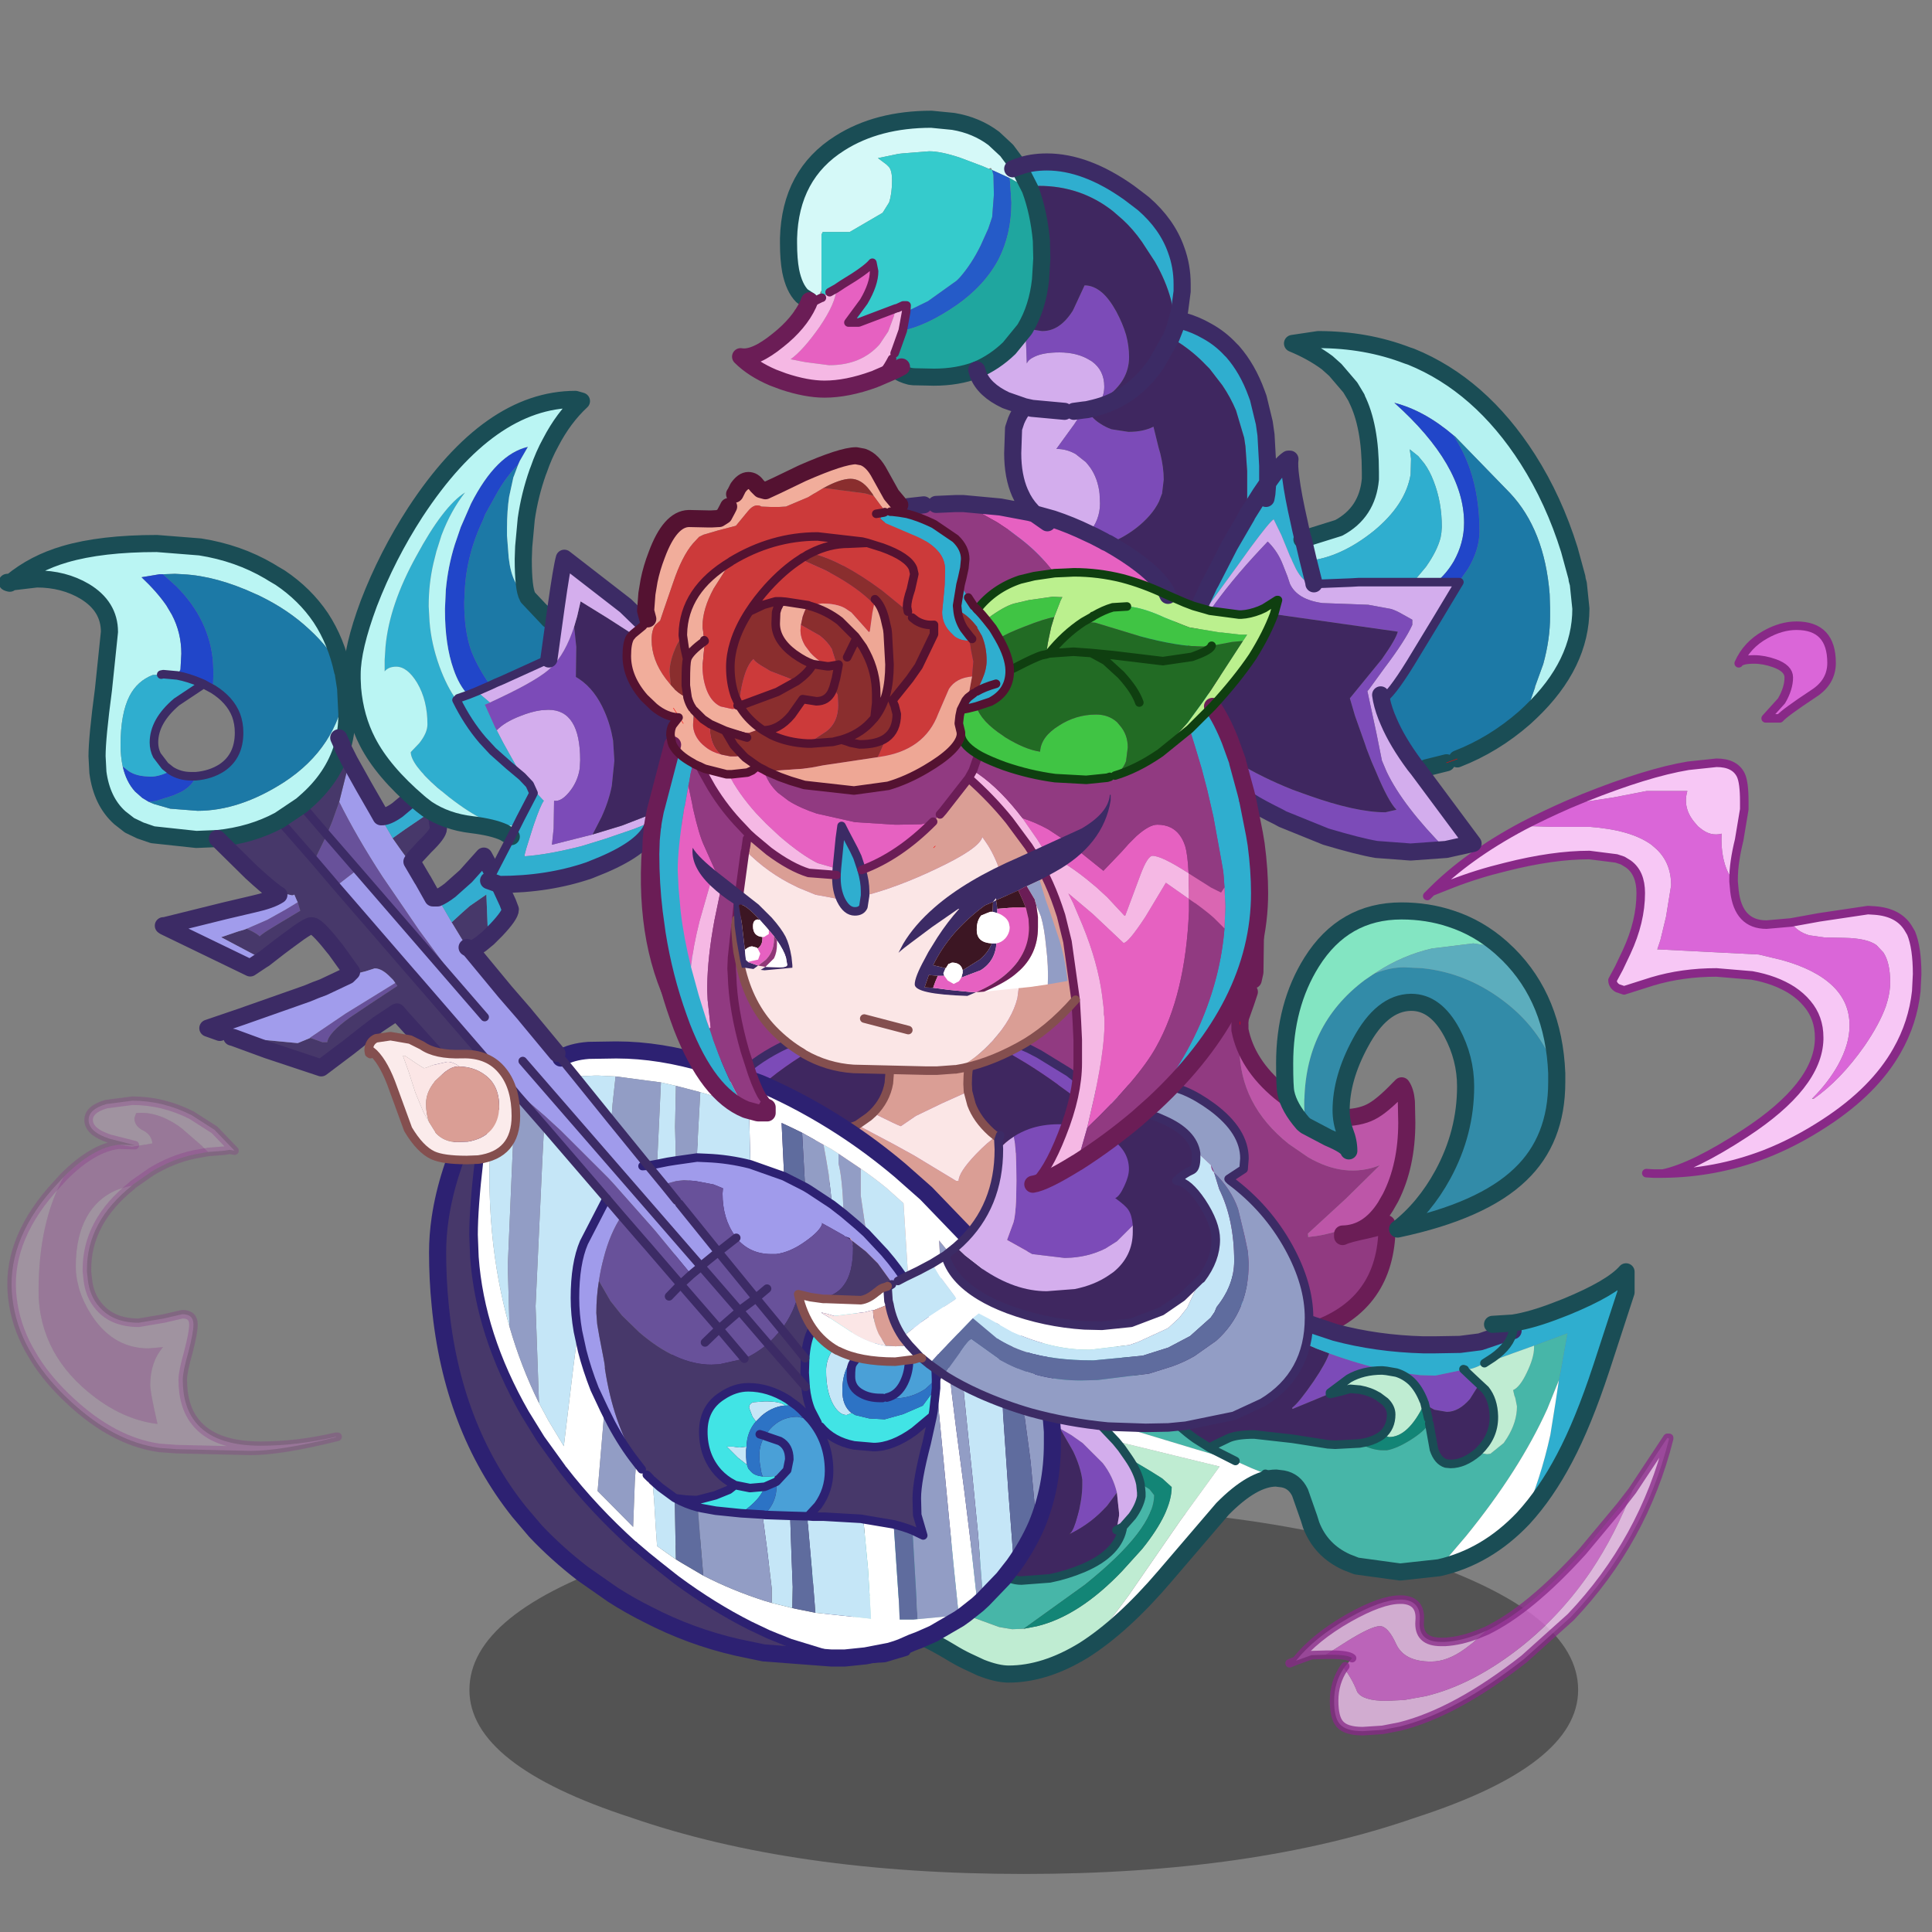 <svg xmlns:ffdec="https://www.free-decompiler.com/flash" xmlns:xlink="http://www.w3.org/1999/xlink" ffdec:objectType="frame" height="90" width="90" xmlns="http://www.w3.org/2000/svg"><rect width="100%" height="100%" fill="#808080" stroke="none"/><use ffdec:characterId="26" height="159.8" transform="matrix(.515 0 0 .514 -1.699 5.17)" width="177.1" xlink:href="#a"/><defs><g id="a" transform="translate(3.3 -10.05)"><use ffdec:characterId="1" height="9.8" transform="matrix(1.807 0 0 3.404 42.46 136.47)" width="55.5" xlink:href="#b"/><use ffdec:characterId="3" height="103.55" transform="translate(57.976 45.226) scale(.774)" width="90.5" xlink:href="#c"/><use ffdec:characterId="5" height="78" transform="translate(60.626 92.113) scale(.774)" width="112.7" xlink:href="#d"/><use ffdec:characterId="7" height="42" transform="translate(.663 99.363) scale(.774)" width="39.1" xlink:href="#e"/><use ffdec:characterId="9" height="65.15" transform="translate(128.713 56.313) scale(.774)" width="58.25" xlink:href="#f"/><use ffdec:characterId="11" height="35.35" transform="translate(116.263 129.913) scale(.774)" width="45.35" xlink:href="#g"/><use ffdec:characterId="13" height="132.5" transform="translate(-.124 48.476) scale(.774)" width="124.15" xlink:href="#h"/><use ffdec:characterId="15" height="15.5" transform="translate(32.963 93.513) scale(.774)" width="18.2" xlink:href="#i"/><use ffdec:characterId="17" height="41.05" transform="translate(71.813 98.013) scale(.774)" width="60.7" xlink:href="#j"/><use ffdec:characterId="23" height="126.7" transform="translate(31.076 10.026) scale(.774)" width="145.6" xlink:href="#k"/><use ffdec:characterId="25" height="39.25" transform="translate(115.426 81.776) scale(.774)" width="33.8" xlink:href="#l"/></g><g id="m"><path d="M10.2 71.2q-4.9-7.45-7.9-14.85-3.5-8.6-1.7-20.95.35-2.65.95-5.4 1.9-8.65 4.85-14.25L5.15 25.5l-.6 4-.3 2.3q-.5 3.8-.5 5.6 0 11.15 3.1 23.4 1.4 5.6 3.35 10.4m9.2-67.25q4.2-2.2 8.9-3.45.45-.35 1.5-.45L32.05 0Q38.15 0 47 3.15l8.9 3.5q.6.3 1.2.7 5.9 3.9 9.9 16.3 1.35 4.15 2.25 8.25 1.6 7.55 1.6 14.9l-.1 7.6-.2.9-.45 1.4-.45.95q-.75-2.25-1.15-4.7L66.65 39.7q-.9-6.8-3.5-13.45l-2.85-6.2Q55.2 10.4 48.25 7.1q-6.75-3.2-19.9-3.3h-.8q-6.65 0-8.1.2l-.05-.05" fill="#30aecf" fill-rule="evenodd" transform="translate(1 1)"/><path d="M86 81.85q-2 3.15-5 3.2v.3q.6-.3 2.75-.75 2-.45 2.4-.75v1.5q-.6 8.6-9.4 11.2l-5.7.9-.2.05-9.95.3-7.1-.85-5.65-.65 1.9 1.6 4.1 3.65H53.1q-10.05 0-20.8-7.2-9.7-6.45-17.95-17.3L10.2 71.2q-1.95-4.8-3.35-10.4-3.1-12.25-3.1-23.4 0-1.8.5-5.6l.3-2.3 1.1 1.1 1.2.65q2.2.95 4.7.95 6.05 0 9.8-4 3.05-3.2 3.5-7.65l.1-1.75q0-3.25-1.7-6.15-1.85-3.1-4.3-3.25 0-.4-.4-.4l6.9-3.7q1.25-.65 2.3-1.2l.6-.3q13.15.1 19.9 3.3 6.95 3.3 12.05 12.95l2.85 6.2q2.6 6.65 3.5 13.45l1.85 13.25q.4 2.45 1.15 4.7-.45.9-.6 1.8v.3l-.05.45v.95l-.05 2.05q0 6.7 5.75 11.3l2.25 1.55q4.35 2.55 8.4.95l-3.95 3.9-4.45 4.1v.4H77q3.7-.35 7.25-2.4L86 81.85m-39.65 12.7 1.8 1.75-1.8-1.75" fill="#913a81" fill-rule="evenodd" transform="translate(1 1)"/><path d="M69 61.15q.8 4.05 4.65 7.25 2.9 2.4 5.6 2.9l1.45.15q2.25 0 3.6-.7 1.3-.65 3.3-2.75l.3-.3q.45.65.55 1.85L88.5 72q0 5.05-1.9 8.8l-.6 1.05L84.25 83Q80.7 85.05 77 85.4l-.05-.4 4.45-4.1 3.95-3.9q-4.05 1.6-8.4-.95L74.7 74.5q-5.75-4.6-5.75-11.3l.05-2.05M6.4 15.75q2.55-4.75 5.85-7.3 3.25-2.5 6.9-4.4l.3-.05q1.45-.2 8.1-.2l.2.3q-1.05.55-2.3 1.2L18.55 9q.4 0 .4.4 2.45.15 4.3 3.25 1.7 2.9 1.7 6.15l-.1 1.75q-.45 4.45-3.5 7.65-3.75 4-9.8 4-2.5 0-4.7-.95l-1.2-.65-1.1-1.1.6-4 1.25-9.75" fill="#bd56a8" fill-rule="evenodd" transform="translate(1 1)"/><path d="M70 62.15q.8 4.05 4.65 7.25 2.9 2.4 5.6 2.9l1.45.15q2.25 0 3.6-.7 1.3-.65 3.3-2.75l.3-.3q.45.65.55 1.85L89.5 73q0 5.05-1.9 8.8l-.6 1.05q-2 3.15-5 3.2v.3q.6-.3 2.75-.75 2-.45 2.4-.75v1.5q-.6 8.6-9.4 11.2l-5.7.9-.2.05-9.95.3-7.1-.85-5.65-.65 1.9 1.6 4.1 3.65H54.1q-10.05 0-20.8-7.2-9.7-6.45-17.95-17.3L11.2 72.2q-4.9-7.45-7.9-14.85-3.5-8.6-1.7-20.95.35-2.65.95-5.4 1.9-8.65 4.85-14.25 2.55-4.75 5.85-7.3 3.25-2.5 6.9-4.4l.25-.1q4.2-2.2 8.9-3.45.45-.35 1.5-.45L33.05 1Q39.15 1 48 4.15l8.9 3.5q.6.3 1.2.7 5.9 3.9 9.9 16.3 1.35 4.15 2.25 8.25 1.6 7.55 1.6 14.9l-.1 7.6-.2.9m-.45 1.4-.4 1.2-.6 1.7-.05.15-.05.45m0 .3v.65M49.15 97.3l-1.8-1.75" fill="none" stroke="#6b1d56" stroke-linecap="round" stroke-linejoin="round" stroke-width="2"/><path d="M70 61.2v.3" fill="none" stroke="red" stroke-linecap="round" stroke-linejoin="round" stroke-width=".05"/></g><g id="n"><path d="M76 38.95q3.6 1.3 6.8 2l1.05.2 2.8.35 1.75.05 3.35-.7.05.05.95.9.8.75-1.1 1.75q-1.3 1.5-2.7 1.5l-1.45-.25-1.1-.6-.05-.2-.1-.25q-.55-1.4-1.4-2.25-.8-.75-1.8-1.05L82.7 41l-.5-.05q-2.25 0-3.9.95l-2.2 1.65v.1l-4.35 1.8-.05-.15q.75-.55 2.5-3.1 1.45-2.15 1.8-3.25M3.8 11.65l.05-.3.05-.35q2.25-5.2 8.6-8.2h.05Q18.5 0 25.15 0l.05.1q-6.5.6-13.7 6L9.85 7.4q-3 2.4-5.15 4.8-.45 0-.9-.55M36.2 1.5q2.45.75 4.75 1.8l1.15.6 3.5 2.15Q48.3 8.1 50 10.6l.15.4.8 1.9q-2.7-2.6-6.5-5.3l-.25-.2q-1.8-1.3-3.65-2.45l-4.8-2.85.55-.55h-.15l.05-.05m15 53.75-1.15 1.55q-1.75 2-4.25 3.25l-.05-.05q.4-.35.85-2.05.55-1.95.55-3.6v-.6q-.2-1.5-1.05-3.3l-.25-.45-1.3-2.25 1.3.75 1.35.95 2.35 2.35q1.2 1.55 1.65 3.45" fill="#7c4bb8" fill-rule="evenodd" transform="translate(1 .5)"/><path d="m61.95 28.7.9 1.55q1 1.5 2.55 2.85 1.95 1.75 4.8 3.3l3.65 1.7.7.3 1.35.5.1.05q-.35 1.1-1.8 3.25-1.75 2.55-2.5 3.1v.15h.05l4.35-1.8v.05h.05l1.25-.3 1.05-.3 1.15.1q1.15.2 2.15.8l.8.6q.7.7.7 1.5 0 1.5-1.05 2.4-.7.55-1.85.85l-.8.15-2.85.15-.85-.05-3.5-.55-.65-.1-4.45-.5q-2.2 0-3.15.5-1.6.75-2.1 1.05l-.15-.1-.55-.35-.95-.6Q58.55 47.65 57 46l-2.55-3.15q-1.6-2.35-2.95-5.15l-.45-1.05-.5-.35-.8-.7q-.55-.5-1.95-.5-3.25 0-6 2.8-1.8 1.8-2.65 3.9-1.05.25-2.45 1.35-1.85 1.5-2.65 3.1H35q2.75-.5 5.4.05 2.1.4 4.15 1.45l1.3 2.25.25.45q.85 1.8 1.05 3.3v.6q0 1.65-.55 3.6-.45 1.7-.85 2.05l-.15.15.2-.1q2.5-1.25 4.25-3.25l1.15-1.55.25 2.4v.3l-.3 1.7.75-.4q-.45 3.05-4.65 4.85-1.9.8-3.9 1.2l-3.3.25q-1.4 0-2.5-.95L36 63.05l-.6-.55-1.3-.9q-2.8-1.7-7.45-2.1l-2.9-.1q-3.7 0-5.9 1.6-1.9 1.3-2.8 3.7l-.4 1.4-.35-.35-1.2-1.05-2.35-2.25L9.7 61.4l-3.3-3.95Q0 48.55 0 34v-.6q.05-3.05.75-7.15l.85-4.65 2.2-9.95q.45.55.9.55 2.15-2.4 5.15-4.8l1.65-1.3Q18.7.7 25.2.1l.9-.1h.1l3.4.25.55.05 2 .25.9.2 1.9.95-3.45.15-.9.05-6.4.25.45 3.85-.1 1.3q-.35 2-1.85 3.5l-.5.45-1.35.95-2.15.8-1.85.2-1.75-.25.9 2.85 2.35 6.8.55 1.5q1 2.6 1.65 3.7 2.25 3.85 5.6 5.5 2.55 1.25 5.7 1.25h.4q5.4-.25 8.8-7l.85-1.85q1.75-4.15 1.75-7.6l-.05-1.6q-.2-.75-1-.9-1.85-.05-3.5-.8l-2-1.25-.6-.5q-1.65-1.5-2.3-3.25l-.4-1.5-.05-.9q0-1.85.4-2.9.45-1.2 1.6-2.4l4.8 2.85Q42.4 6.1 44.2 7.4l.25.2q3.8 2.7 6.5 5.3.85 2 1.85 3.85l1.75 3.05q3.2 5.15 7.4 8.9m31.6 13.85.7.65q.95 1.2 1 3.1v.15q0 2.25-1.75 3.95l-.15.15q-1.6 1.35-3.15 1.35l-.55-.05q-.95-.3-1.4-1.65l-.55-3.05-.1-.55-.05-.15-.05-.25-.3-1.25 1.1.6 1.45.25q1.4 0 2.7-1.5l1.1-1.75" fill="#3f2760" fill-rule="evenodd" transform="translate(1 .5)"/><path d="m93.35 50.55 1.1.2.4-.05 1.55-1.25.4-.6q1.15-1.85 1.15-3.7l-.2-1-.1-.25-.15-.65q.8-.35 1.6-2.05.85-1.75.85-2.95v-.2l3.9-1.45-.25 1.4-.55 3.1-.2 1-1.35 3.35q-3.25 7.2-9.5 14.9l-3.15 3.7-4.55.5-5.1-.7-1.15-.45q-3-1.35-4.15-4.35l-.25-.8-1.05-3q-.65-1.35-2-1.6l-.8-.1-1.25-.5-1.6-.65-1.9-.85L62 50l3.05 1.55-4.55-1.35-6.45-1.95-4.2-1.25-1.05-.3-.35-.1Q46.1 44.4 44 43.35l-2.6-.95q-.85-.7-1.7-.7l-.55.1q.85-2.1 2.65-3.9 2.75-2.8 6-2.8 1.4 0 1.95.5l.8.7.5.35.45 1.05q1.35 2.8 2.95 5.15L57 46q1.55 1.65 3.35 2.95l.95.6.55.35.15.1q.5-.3 2.1-1.05.95-.5 3.15-.5l4.45.5.65.1 3.5.55.85.05 2.85-.15.4.2q1.25.6 2.35.6h.45q1.15-.2 2.75-1.2t2.2-1.95l.55 3.05q.45 1.35 1.4 1.65l.55.05q1.55 0 3.15-1.35m-76.2 17.7L14.8 66.2l-.15-.1.4-1.4q.9-2.4 2.8-3.7 2.2-1.6 5.9-1.6l2.9.1q4.65.4 7.45 2.1l1.3.9.6.55 1.55 1.55q1.1.95 2.5.95l3.3-.25q2-.4 3.9-1.2 4.2-1.8 4.65-4.85L53 58q.85-1.2 1.05-2.3v-.45l-.1-1 .4.2.65.4.55.7q0 4-8.1 10.5L40.3 71.2l-1.35.05-1.5-.25-4.8-1.75Q31.4 68.7 30 68.3l-2.2-.5-6.95-.6-1.9.3-1.8.75" fill="#47b6a8" fill-rule="evenodd" transform="translate(1 .5)"/><path d="m61.95 28.7 1.5 1.25q1.45 1.15 3.05 2.15l.5.3q2.5 1.5 5.2 2.6l4.5 1.5q4.85 1.3 10.3 1.45h1.35l2.95-.05 2.35-.3 3.85-1.3q-.3 1.7-2.35 3.15l-1 .65 1-.65Q97.2 38 97.5 36.3v-.9q2.25-.35 5.3-1.55l.9-.35q5.35-2.2 7-4.1v2.4l-2.8 8.6-.1.3q-2.1 6.4-4.3 10.55-2.15 4.1-4.8 7 2-4.5 3.15-9.75l.6-3.75.4-2.65.2-1 .55-3.1.25-1.4-3.9 1.45-2.5.9-2.2.8-1.1.35q-1.45.8-2.3.75l-.15-.05.05.05-3.35.7-1.75-.05-2.8-.35-1.05-.2q-3.2-.7-6.8-2l-.1-.05-1.35-.5-.7-.3-3.65-1.7q-2.85-1.55-4.8-3.3-1.55-1.35-2.55-2.85l-.9-1.55" fill="#2faecf" fill-rule="evenodd" transform="translate(1 .5)"/><path d="M42.6 15.6q.8.15 1 .9l.05 1.6q0 3.45-1.75 7.6l-.85 1.85q-3.4 6.75-8.8 7h-.4q-3.15 0-5.7-1.25-3.35-1.65-5.6-5.5-.65-1.1-1.65-3.7l-.55-1.5L16 15.8l-.9-2.85 1.75.25 1.85-.2 2.15-.8L25 14.4l1.45.8 1 .55 4.95 3h.3q0-1 2.05-3.15 1.4-1.45 2.35-2.05l2 1.25q1.65.75 3.5.8m-19.9-4.8q1.5-1.5 1.85-3.5l.1-1.3-.45-3.85 6.4-.25.9-.05 3.45-.15.7.35.1.05q-1.15 1.2-1.6 2.4-.4 1.05-.4 2.9l.05.9-3 1.35-3.1 1.5-1.75 1.2q-.45-.15-1.95-.9l-1.3-.65" fill="#da9e95" fill-rule="evenodd" transform="translate(1 .5)"/><path d="m20.85 12.2 1.35-.95.5-.45 1.3.65q1.5.75 1.95.9l1.75-1.2 3.1-1.5 3-1.35.4 1.5q.65 1.75 2.3 3.25l.6.5q-.95.6-2.35 2.05-2.05 2.15-2.05 3.15h-.3l-4.95-3-1-.55-1.45-.8-4.15-2.2" fill="#fbe6e6" fill-rule="evenodd" transform="translate(1 .5)"/><path d="m39.15 41.8-.25.5 2.5.1 2.6.95q2.1 1.05 4.45 3.25l.25.2.7.65 1.7 1.8.65.8.8 1.15q1.1 1.6 1.4 3.05l.1 1v.45q-.2 1.1-1.05 2.3l-1.1 1.25-.75.4.3-1.7v-.3l-.25-2.4q-.45-1.9-1.65-3.45l-2.35-2.35-1.35-.95-1.3-.75Q42.5 46.7 40.4 46.3q-2.65-.55-5.4-.05h-.95q.8-1.6 2.65-3.1 1.4-1.1 2.45-1.35" fill="#d3adec" fill-rule="evenodd" transform="translate(1 .5)"/><path d="M91.85 40.85q.85.05 2.3-.75l1.1-.35 2.2-.8 2.5-.9v.2q0 1.2-.85 2.95-.8 1.7-1.6 2.05l.15.65.1.25.2 1q0 1.85-1.15 3.7l-.4.6-1.55 1.25-.4.05-1.1-.2.15-.15q1.75-1.7 1.75-3.95v-.15q-.05-1.9-1-3.1l-.7-.65-.8-.75-.95-.9.05-.05M76.1 43.6v-.05l2.2-1.65q1.65-.95 3.9-.95l.5.05 1.15.2q1 .3 1.8 1.05.85.85 1.4 2.25l.1.25-.1.1.05.05q-1.85 3.85-4.1 3.85l-.8-.25q1.05-.9 1.05-2.4 0-.8-.7-1.5l-.8-.6q-1-.6-2.15-.8l-1.15-.1-1.05.3-1.3.2M47.35 73.7q-4.55 2.8-8.8 2.8-1.35 0-3.25-.75L33.7 75q-.95-.45-2-1.1-3.25-1.95-5.2-2.45l-1.2-.15h-.8l-1.15.1q-1.25.2-2.3 1.05l-.85-.95q-.55-.6-.45-.95l-2-1.75-.6-.55 1.8-.75 1.9-.3 6.95.6 2.2.5q1.4.4 2.65.95l4.8 1.75 1.5.25 1.35-.05 1.55-.3q4.95-1.2 9.95-6.45l2.35-2.6q3.45-4.3 3.45-7.25l-1.1-1-1.35-.85-2.6-1.55-.8-1.15-.65-.8 1.25.3 6.95 1.7 3.9.95-4.6 6.35-6 8.7q-3 4.15-5.25 6.45M21 71.6l-1.25-1.05L21 71.6" fill="#bfecd2" fill-rule="evenodd" transform="translate(1 .5)"/><path d="m82.2 48.5.8.25q2.25 0 4.1-3.85l.1.05.3 1.25.05.25.05.15.1.55q-.6.95-2.2 1.95t-2.75 1.2h-.45q-1.1 0-2.35-.6l-.4-.2.8-.15q1.15-.3 1.85-.85M40.3 71.2l7.15-5.15q8.1-6.5 8.1-10.5l-.55-.7-.65-.4-.4-.2q-.3-1.45-1.4-3.05l2.6 1.55 1.35.85 1.1 1q0 2.95-3.45 7.25l-2.35 2.6q-5 5.25-9.95 6.45l-1.55.3" fill="#138576" fill-rule="evenodd" transform="translate(1 .5)"/><path d="m102.85 42.1-.4 2.65-.6 3.75q-1.15 5.25-3.15 9.75-4.3 4.55-9.85 5.8l3.15-3.7q6.25-7.7 9.5-14.9l1.35-3.35M69.8 53.55q-2.7 0-6.25 3.6l-6.75 7.9q-4.9 5.75-9.45 8.65 2.25-2.3 5.25-6.45l6-8.7 4.6-6.35-3.9-.95-6.95-1.7-1.25-.3-1.7-1.8-.7-.65.1-.1 1.05.3 4.2 1.25 6.45 1.95 4.55 1.35 1.9.85 1.6.65 1.25.5" fill="#fff" fill-rule="evenodd" transform="translate(1 .5)"/><path d="M3.9 11q2.25-5.2 8.6-8.2h.05Q18.5 0 25.15 0h1.05l3.4.25m.55.05 2 .25.9.2 3.1.75h.05q2.45.75 4.75 1.8l1.15.6 3.5 2.15Q48.3 8.1 50 10.6l.15.4m-7.55 4.6q.8.15 1 .9l.05 1.6q0 3.45-1.75 7.6l-.85 1.85q-3.4 6.75-8.8 7h-.4q-3.15 0-5.7-1.25-3.35-1.65-5.6-5.5-.65-1.1-1.65-3.7l-.55-1.5L16 15.8l-.9-2.85" fill="none" stroke="#3c2b65" stroke-linecap="round" stroke-linejoin="round" transform="translate(1 .5)"/><path d="m98.5 36.8-3.85 1.3-2.35.3-2.95.05H88Q82.55 38.3 77.7 37l-4.5-1.5q-2.7-1.1-5.2-2.6l-.5-.3q-1.6-1-3.05-2.15l-1.5-1.25q-4.2-3.75-7.4-8.9l-1.75-3.05q-1-1.85-1.85-3.85l-.8-1.9m-30.4 59.55-2-1.75-.6-.55-2.35-2.05m-.15-.1-.35-.35-1.2-1.05-2.35-2.25-1.05-1.05-3.3-3.95Q1 49.05 1 34.5v-.6q.05-3.05.75-7.15l.85-4.65 2.2-9.95.05-.3.05-.35m15.85 59.55L22 72.1" fill="none" stroke="#3c2b65" stroke-linecap="round" stroke-linejoin="round" stroke-width="2"/><path d="m91.75 40.85-.05-.05.15.05m2.3-.75 1-.65Q97.2 38 97.5 36.3v-.9m-10.45 9.1q-.55-1.4-1.4-2.25-.8-.75-1.8-1.05L82.7 41l-.5-.05q-2.25 0-3.9.95l-2.2 1.65v.15h.05l1.25-.3 1.05-.3 1.15.1q1.15.2 2.15.8l.8.6q.7.7.7 1.5 0 1.5-1.05 2.4-.7.55-1.85.85l-.8.15-2.85.15-.85-.05-3.5-.55-.65-.1-4.45-.5q-2.2 0-3.15.5-1.6.75-2.1 1.05l3.05 1.55m26.7-10.7.05.05.95.9.8.75.7.65q.95 1.2 1 3.1v.15q0 2.25-1.75 3.95l-.15.15q-1.6 1.35-3.15 1.35l-.55-.05q-.95-.3-1.4-1.65l-.55-3.05M20.8 72.7q-.55-.7-.6-1.2m-5.4-5.3-.15-.1.4-1.4q.9-2.4 2.8-3.7 2.2-1.6 5.9-1.6l2.9.1q4.65.4 7.45 2.1l1.3.9.6.55 1.55 1.55q1.1.95 2.5.95l3.3-.25q2-.4 3.9-1.2 4.2-1.8 4.65-4.85l-.75.4m36.05-14.7-.05-.2m.45 1.85-.05-.15-.05-.25-.3-1.25m-18.65 8.1 1.25.5M39.15 41.8q.85-2.1 2.65-3.9 2.75-2.8 6-2.8 1.4 0 1.95.5l.8.7.5.35.45 1.05q1.35 2.8 2.95 5.15L57 46q1.55 1.65 3.35 2.95l.95.6.55.35.15.1m-22.85-8.2-.25.5 2.5.1 2.6.95q2.1 1.05 4.45 3.25l.25.2.7.65 1.7 1.8.65.8.8 1.15q1.1 1.6 1.4 3.05l.1 1v.45q-.2 1.1-1.05 2.3l-1.1 1.25" fill="none" stroke="#1a4d55" stroke-linecap="round" stroke-linejoin="round" transform="translate(1 .5)"/><path d="m15.1 12.95 1.75.25 1.85-.2 2.15-.8 1.35-.95.5-.45q1.5-1.5 1.85-3.5l.1-1.3-.45-3.85 6.4-.25.9-.05 3.45-.15 1.15-.15h.2l-.55.55q-1.15 1.2-1.6 2.4-.4 1.05-.4 2.9l.05.9.4 1.5q.65 1.75 2.3 3.25l.6.5 2 1.25q1.65.75 3.5.8" fill="none" stroke="#844f4f" stroke-linecap="round" stroke-linejoin="round" transform="translate(1 .5)"/><path d="m98.5 35.9-2.4.15m3.6 22.7q2.65-2.9 4.8-7 2.2-4.15 4.3-10.55l.1-.3 2.8-8.6v-2.4q-1.65 1.9-7 4.1l-.9.35q-3.05 1.2-5.3 1.55m1.2 22.85q-4.3 4.55-9.85 5.8l-4.55.5-5.1-.7-1.15-.45q-3-1.35-4.15-4.35l-.25-.8-1.05-3q-.65-1.35-2-1.6l-.8-.1q-2.7 0-6.25 3.6l-6.75 7.9q-4.9 5.75-9.45 8.65-4.55 2.8-8.8 2.8-1.35 0-3.25-.75l-1.6-.75q-.95-.45-2-1.1-3.25-1.95-5.2-2.45l-1.2-.15h-.8l-1.15.1q-1.25.2-2.3 1.05l-.25.25" fill="none" stroke="#1a4d55" stroke-linecap="round" stroke-linejoin="round" stroke-width="2"/></g><g id="o"><path d="m12.5 5.15 1.9.05-2.95-.75Q9 3.65 9 2.25 9 1 11.05.4L14.1 0q3.6 0 6.95 1.7l.15.1 2.5 1.6 2.35 2.45-.55-.1-.65.1-1.9.15-.75-.75-2.3-2-.4-.3q-2.55-1.75-4.95-1.5l-.2.6q0 .9.95 1.4 1.05.5 1.15 1.55l-2.4.4-1.55-.25m1.55 4.8q-5.25 4.2-5.25 9.8V20l.1.9q.2 1.95 1.35 3.25 1.6 1.85 4.6 1.85l2.95-.5 2.15-.5q1.3 0 1.3 1.2 0 .95-.6 3.25-.65 2.3-.65 3.2 0 3.15 1.5 5 2.2 2.75 7.6 2.75 4.3 0 8.8-1.05v.05Q31.45 41 27.95 41l-8.65-.2-2.05-.15q-5.3-.75-10.35-5.45-2.6-2.4-4.2-4.95l-.7-1.2Q.45 26.2.1 23.15-.7 16.7 4.65 10.5L6.1 8.9q-2.95 5.35-2.95 13.4 0 2.4.7 4.55l.3.85q1.25 3.2 4.1 5.8 4.2 3.8 8.8 4.35-.85-3.7-.85-4.55 0-2.7 1.5-4.45L16 29q-4 0-6.5-3.65-1.1-1.65-1.6-3.3l-.1-.4q-.3-1.1-.3-2.25 0-3.75 1.5-6.15 1.7-2.7 5.05-3.3" fill="#f7c7f5" fill-opacity=".278" fill-rule="evenodd" transform="translate(.5 .5)"/><path d="m22.95 6-1.65.3q-2.55.55-4.95 2L14.2 9.8l-.15.15q-3.35.6-5.05 3.3-1.5 2.4-1.5 6.15 0 1.15.3 2.25l.1.4q.5 1.65 1.6 3.3Q12 29 16 29l1.7-.15q-1.5 1.75-1.5 4.45 0 .85.85 4.55-4.6-.55-8.8-4.35-2.85-2.6-4.1-5.8l-.3-.85q-.7-2.15-.7-4.55 0-8.05 2.95-13.4 3.4-3.4 6.4-3.75l1.55.25 2.4-.4q-.1-1.05-1.15-1.55-.95-.5-.95-1.4l.2-.6q2.4-.25 4.95 1.5l.4.3 2.3 2 .75.75" fill="#da66d8" fill-opacity=".278" fill-rule="evenodd" transform="translate(.5 .5)"/><path d="m12.5 5.15 1.9.05-2.95-.75Q9 3.65 9 2.25 9 1 11.05.4L14.1 0q3.6 0 6.95 1.7l.15.1 2.5 1.6 2.35 2.45-.55-.1-.65.1-1.9.15-1.65.3q-2.55.55-4.95 2L14.2 9.8l-.15.15q-5.25 4.2-5.25 9.8V20l.1.9q.2 1.95 1.35 3.25 1.6 1.85 4.6 1.85l2.95-.5 2.15-.5q1.3 0 1.3 1.2 0 .95-.6 3.25-.65 2.3-.65 3.2 0 3.15 1.5 5 2.2 2.75 7.6 2.75 4.3 0 8.8-1.05h.2l-.2.05Q31.45 41 27.95 41l-8.65-.2-2.05-.15q-5.3-.75-10.35-5.45-2.6-2.4-4.2-4.95l-.7-1.2Q.45 26.2.1 23.15-.7 16.7 4.65 10.5L6.1 8.9q3.4-3.4 6.4-3.75z" fill="none" stroke="#882987" stroke-linecap="round" stroke-linejoin="round" stroke-opacity=".278" transform="translate(.5 .5)"/></g><g id="p"><path d="m42.5 34.75 3.3-.6 5.7-.85.8.05q2.75.2 3.9 2.05l.35.6q.7 1.7.7 4.8l-.1 2q-.4 3.7-2.25 6.95-2.65 4.7-8.4 8.45-3.5 2.3-7.1 3.7-5.75 2.2-11.85 2.25 3.55-.75 9.65-4.75 8.45-5.55 8.6-10.95v-.25q0-2.3-1.4-3.95-.7-.85-1.75-1.55-1.95-1.25-4.7-1.75l-4.15-.35q-4 0-7.5 1.05L23 42.7l-.75-.25q-.6-.35-.6-.95l.75-1.4.9-1.9q1.65-3.55 1.65-6.9 0-2.35-1.45-3.4l-.65-.4-.75-.25-3.15-.4q-4.3 0-9.8 1.4-3.3.8-6.25 1.95l-2.4.95q4.15-4.2 10.7-7.7l3.55.1h4.2q4.85.35 7.25 2.1l.35.3q1.95 1.65 1.95 4.45l-.6 3.7-.65 2.7-.35 1.05-.05.05h.2l11.7.6 2.7.65q3.95 1.1 5.95 3.05 1.9 1.85 1.95 4.45v.2q0 2.15-1.35 4.6-1.15 2.05-2.95 3.85l-.1.1h.2q3.15-2.2 5.95-6.2 1.75-2.55 2.5-4.65.5-1.5.5-2.8 0-2.3-.8-3.5l-.8-.85q-1.1-.8-3.7-.85l-2.4-.05-1.75-.25q-1.4-.4-2.15-1.5M16.55 20.9l1.8-.75Q25.7 17.2 30.5 16.4l3.3-.35q2.15 0 2.85 1.45.4.85.4 3.1v.9l-.6 3.6q-.65 2.65-.65 4.55l-.15.1-.15-.25q-1.25-1.95-1.1-5.15-1.3.35-2.5-.65l-.25-.2-.3-.35q-1.55-1.75-.95-3.8h-4.75l-3.85.75-1.3.2-3.95.6" fill="#f7c7f5" fill-rule="evenodd" transform="translate(.5 .5)"/><path d="M42.5 34.75q.75 1.1 2.15 1.5l1.75.25 2.4.05q2.6.05 3.7.85l.8.85q.8 1.2.8 3.5 0 1.3-.5 2.8-.75 2.1-2.5 4.65-2.8 4-5.95 6.2l-.1-.1q1.8-1.8 2.95-3.85 1.35-2.45 1.35-4.6v-.2q-.05-2.6-1.95-4.45-2-1.95-5.95-3.05l-2.7-.65-11.7-.6-.15-.05.35-1.05.65-2.7.6-3.7q0-2.8-1.95-4.45l-.35-.3q-2.4-1.75-7.25-2.1h-4.2l-3.55-.1q2.5-1.3 5.35-2.55l3.95-.6 1.3-.2 3.85-.75h4.75q-.6 2.05.95 3.8l.3.35.25.2q1.2 1 2.5.65-.15 3.2 1.1 5.15l.15.25.15.2.1 1.1Q36.35 35 39.65 35l2.85-.25M43.15 0q4.1 0 4.1 4.35 0 2.25-2.1 3.6-3.4 2.25-3.95 2.9h-1.65L41.4 8.8q.85-1.45.85-2.75 0-1.05-1.65-1.65-1.25-.45-2.4-.45-1.5 0-1.8.45.95-2.15 3.1-3.35Q41.35 0 43.15 0" fill="#da66d8" fill-rule="evenodd" transform="translate(.5 .5)"/><path d="M11.2 23.45q-6.55 3.5-10.7 7.7l2.4-.95q2.95-1.15 6.25-1.95 5.5-1.4 9.8-1.4l3.15.4.75.25.65.4q1.45 1.05 1.45 3.4 0 3.35-1.65 6.9l-.9 1.9-.75 1.4q0 .6.6.95l.75.25 3.3-1.05q3.5-1.05 7.5-1.05l4.15.35q2.75.5 4.7 1.75 1.05.7 1.75 1.55 1.4 1.65 1.4 3.95v.25q-.15 5.4-8.6 10.95-6.1 4-9.65 4.75 6.1-.05 11.85-2.25 3.6-1.4 7.1-3.7 5.75-3.75 8.4-8.45 1.85-3.25 2.25-6.95l.1-2q0-3.1-.7-4.8l-.35-.6q-1.15-1.85-3.9-2.05l-.8-.05-5.7.85-3.3.6-2.85.25q-3.3 0-3.75-3.95l-.1-1.1v-.3q0-1.9.65-4.55l.6-3.6v-.9q0-2.25-.4-3.1-.7-1.45-2.85-1.45l-3.3.35q-4.8.8-12.15 3.75l-1.8.75q-2.85 1.25-5.35 2.55M0 31.65l.5-.5M43.15 0q4.1 0 4.1 4.35 0 2.25-2.1 3.6-3.4 2.25-3.95 2.9h-1.65L41.4 8.8q.85-1.45.85-2.75 0-1.05-1.65-1.65-1.25-.45-2.4-.45-1.5 0-1.8.45.95-2.15 3.1-3.35Q41.35 0 43.15 0m-15.6 64.15h-1.1l-.85-.05" fill="none" stroke="#882987" stroke-linecap="round" stroke-linejoin="round" transform="translate(.5 .5)"/></g><g id="q"><path d="m40.05 6.2 4.1-6.2.2.1q-3 11.95-11.5 20.9l-5.45 4.9q-7.95 6.25-14.5 7.9l-2.05.4-2.3.15q-2 0-2.7-.85-.65-.75-.65-2.7 0-2.15 1.15-3.85 1 1.35 1.55 2.8.65 1.05 3.4 1.05l2.1-.1 2.5-.45q5.6-1.35 11.3-5.9 4.6-3.7 8.05-8.8 2.8-4.2 4.8-9.35M23 22.6l-1.65 1.45-.85.65q-2.05 1.5-3.95 1.5h-.05q-3.1 0-4.05-2.05-.95-2.1-1.9-2.1-1 0-3.95 1.85l-2.35 1.5-1.7.05-1.8.65q2.2-2.75 6.15-5 3.8-2.15 6-2.15h.3q2.2.15 2 2.5-.2 2.45 2.5 2.45h.45q1.8-.1 3.75-.85l1.1-.45" fill="#f7c7f5" fill-opacity=".769" fill-rule="evenodd" transform="translate(.5 .5)"/><path d="M40.05 6.2q-2 5.15-4.8 9.35-3.45 5.1-8.05 8.8-5.7 4.55-11.3 5.9l-2.5.45-2.1.1q-2.75 0-3.4-1.05-.55-1.45-1.55-2.8l.15-.2.8-.95q-.45-.4-2.4-.4h-.65l2.35-1.5q2.95-1.85 3.95-1.85.95 0 1.9 2.1.95 2.05 4.05 2.05h.05q1.9 0 3.95-1.5l.85-.65L23 22.6q5.05-2.45 11.25-9.3l4.45-5.35 1.35-1.75" fill="#da69d8" fill-opacity=".769" fill-rule="evenodd" transform="translate(.5 .5)"/><path d="m44.15 0-4.1 6.2-1.35 1.75-4.45 5.35q-6.2 6.85-11.25 9.3l-1.1.45q-1.95.75-3.75.85h-.45q-2.7 0-2.5-2.45.2-2.35-2-2.5h-.3q-2.2 0-6 2.15-3.95 2.25-6.15 5l1.8-.65 1.7-.05h.65q1.95 0 2.4.4m-.95 1.15Q5.2 28.65 5.2 30.8q0 1.95.65 2.7.7.85 2.7.85l2.3-.15 2.05-.4q6.55-1.65 14.5-7.9l5.45-4.9q8.5-8.95 11.5-20.9V0h-.2M6.5 26.75l-.15.2m-5.6-.85-.75.3" fill="none" stroke="#882987" stroke-linecap="round" stroke-linejoin="round" stroke-opacity=".769" transform="translate(.5 .5)"/></g><g id="r"><path d="M64.7 60.25q1.25-.75 3.25-.9l3.15-.05h.15q5 0 10.65 1.7l5.95 2.15.6.25q4.75 2.1 9.2 5 3.45 2.25 6.7 5l3.05 2.7 4.95 5.15q3.2 3.75 5.35 7.65 1.8 3.25 2.9 6.6 1.15 3.55 1.45 7.25l-2.6-5.15-.55-1-1.15-2.05-1.85-3.15-.3-.45q-2.35-3.8-4.75-6.9l-.55-.75-1.4-1.7.35 5.45 1.1 12.15.55 4.45.95 7.25.75 6.1.8 7.25-1.45 1.15-.7.5-3 1.75-1.7.75-.8.3-1.25.55-.55.2-.8.25-2.85.55-2.4.25-1.5-.25-4.9-1.5-1.75-.7-.85-.35-2.1-1q-4.35-2.2-8.6-5.35l-.45-.35-1.7-1.35-1.3-1.05-1.35-1.15-.15-.15h-.05q-4.65-4.2-8.25-8.85l-.15-.2-2.45-3.4-1.85-3q-5.25-9.2-5.9-18.3l-.1-2.6q0-3.15.65-8.75l.7-5.2h.05l3.3-2.9.45.55-.3.35q-1.7 1.8-2.35 3.8-.65 1.9-.65 5.05 0 3.45.3 6.75.55 5.85 2.05 11.1 1.35 4.7 3.45 8.95l1.1 2.05 1.8 3 1.1-9.15.55-4.3.5 2.3q.55 2.15 1.45 4.45l1.15 2.45-.8 9.5 4.15 4.2.2-5.3.15-2.3.65.85.6.65.4.4.25.25.2 2.3.2 3.3.15 2.1 2.2 1.55.65.4 2.55 1.5q3.4 1.75 7.15 2.95l.85.25 2.4.6.45.1 2.25.45 6.5.7-.35-5.85-.55-5.8 3.55.6.6 8.95.1 2.2h1.6l.5-.05 4.8-.45-.6-5.85-.55-5.7-1.2-12.6-.2-2.65 1-1.95-.2-.2-.9 1.3q-.05-2.95-.85-5.7l-.45-1.4q-.75-2-1.9-3.9l-.45-7.2-.15-2.4-1.95-1.75q-1.45-1.2-3.05-2.3l-2.6-1.75-.85-.55-.9-.5-2.5-1.4q-1.2-.6-2.4-1.15l.3 6.25-3.95-1.4-.15-6.5-.25-.1-.15-.05q-2.75-1.1-5.3-1.8l-.15-.05-2.7-.7-1.75-.4-5.3-.7-2.05-.1h-.35l-2.25.1-1.75-2.15" fill="#fff" fill-rule="evenodd" transform="translate(1 1)"/><path d="m66.45 62.4 2.25-.1h.35l2.05.1-.35 3.2-.15 1.95-4.15-5.15m9.95.7 1.75.4-.1 4.8.1 3.95-.95.15-1.25.25.2-4.2.25-5.35m4.6 1.15q2.55.7 5.3 1.8l.15.05.25.1.15 6.5q-2.55-.65-5.1-.75l-1.1-.05h-.05l.05-1.3.35-6.35m14.4 6.15.9.5.85.55v1.15q.45 1.6.6 5.85L96.4 77.4l-.4-3.55-.3-1.8-.3-1.65m4.35 2.8q1.6 1.1 3.05 2.3l1.95 1.75.15 2.4.45 7.2q-1.2-1.95-2.8-3.8l-2.15-2.3-.65-4.4V73.2m.3 41.05.55 5.8.35 5.85-6.5-.7-.25-3.2-.6-6.9v-.1l-.05-.3v-.8h.05l.6.05h1.25l4.35.25.25.05m-8.3 10.4-2.4-.6v-1.7l-.55-4.65-.5-3.75.25-.2 2.95.1.15 4.45.15 3.85-.05 2.5m-13.6-5.7-2.2-1.55-.15-2.1-.2-3.3-.2-2.3.9.8 1.7 1.25v.05l.15 7.15M66.7 92.25l-.55 4.3-1.1 9.15-1.8-3-1.1-2.05-.4-11.35.8-17.3.2-3.8 7.3 8.5-2.65 5.15q-1.05 2.45-1.05 6.5 0 1.9.35 3.9m-8-.55q-1.5-5.25-2.05-11.1-.3-3.3-.3-6.75 0-3.15.65-5.05.65-2 2.35-3.8l-.4 9-.15 3.55-.3 7.05.2 7.1m51.6-8.4.55.75q2.4 3.1 4.75 6.9l.05.8.8 11.15.55 8.1.65 8.6-1.25 1.6-2.35 2.45-.6-7.8-.65-6.65-.45-4.3-.75-7.45-1.15-12.6-.15-1.55m-8.2 7.35.8.55 1.7 1.7-.5-.05q-1.25 0-3.05.95-1.7.8-2 1.55-.55.3-.9 1.1-.55 1.15-.55 2.75 0 1.75 1.05 2.6h.05l-.1.05-.5.2q-.85 0-1.55-1.2-.85-1.5-.85-4 0-2.4 2.7-4.3 1.65-1.15 2.55-1.4l.55-.05.05-.05.45-.35.1-.05m-11.2 10.3h-.2q-1.4.2-2.55 1.2l-.65.65-.4-.55-.4-1.05q0-.5.5-.65l1.35-.1q1.7 0 2.25.4l.1.1m-4.5 4.8-.05.4v.8l.05.65.05.15v.1l-.15-.1-.9-.7-1.3-1.3h.7l.8.1.8-.1" fill="#c5e6f7" fill-rule="evenodd" transform="translate(1 1)"/><path d="m71.1 62.4 5.3.7-.25 5.35-.2 4.2-1.05.2-4.3-5.3.15-1.95.35-3.2m7.05 1.1 2.7.7.15.05-.35 6.35-.05 1.3-2.45.35-.1-3.95.1-4.8M92.9 69l2.5 1.4.3 1.65.3 1.8.4 3.55-2.65-1.75-.5-.3L92.9 69m4.25 2.45 2.6 1.75v3.15l.65 4.4-1-.9-1.65-1.4q-.15-4.25-.6-5.85v-1.15m11.5 27.25.2 2.65 1.2 12.6.55 5.7.6 5.85-4.8.45-.6-10.4 1.25.6-.7-2.4-.05-1.95q0-2.05 1.15-6.45l.65-2.95.05-.25.1-.55.3-2.7v-.05l.1-.15m-19.3 25.35-.85-.25q-3.75-1.2-7.15-2.95l-.4-4.8-.25-3.2.45.1 1.65.3 2.95.3 2.5.15h.05v.25l.5 3.75.55 4.65v1.7m-15.85-16.5-.15 2.3-.2 5.3-4.15-4.2.8-9.5.8 1.6q1.4 2.6 2.9 4.5m-11.35-6.9q-2.1-4.25-3.45-8.95l-.2-7.1.3-7.05.15-3.55.4-9 .3-.35 3.1 3.55-.2 3.8-.8 17.3.4 11.35m51.25 23.6-.8-7.25-.75-6.1-.95-7.25-.55-4.45-1.1-12.15-.35-5.45 1.4 1.7.15 1.55 1.15 12.6.75 7.45.45 4.3.65 6.65.6 7.8-.65.6m4.35-29.7 1.15 2.05.55 1 2.6 5.15.1 1.25v1.4q0 5.1-1.85 9.55l-.7-7.45-.2-1.55-.9-6.7-.75-4.7" fill="#929dc5" fill-rule="evenodd" transform="translate(1 1)"/><path d="m64.7 60.25 1.75 2.15 4.15 5.15 4.3 5.3 1.05-.2 1.25-.25.95-.15 2.45-.35h.05l1.1.05q2.55.1 5.1.75l3.95 1.4 2.45 1.25.5.3 2.65 1.75 1.35 1.05 1.65 1.4 1 .9 2.15 2.3q1.6 1.85 2.8 3.8 1.15 1.9 1.9 3.9l.45 1.4-.55 1.55-.45.7-.55-1.7-.6-1.75-1.7-3.75-2.1-2.9-1.4-1.4-1.6-1.25-.2-.3-.55-.2h-.05l-.2-.15-1.5-.85-1-.55-.15-.05.15.1q-.25.85-1.95 2.05-1.8 1.3-3.45 1.5h-.55q-2.55 0-4.1-1.9l-.15-.25q-1.45-2-1.45-4.95l.05-.6-1.1-.45-2.1-.4-.6-.05-.75-.05-.9.1-.95.25-.45.15-.05.05-1.85-2.25 1.85 2.25 1.45 1.8.05.05.3.35 4.55 5.65-1.65 1.35-.35.35-1.15.95-4.2-5.1-.3-.35-4.6-5.2-.6-.65-5.55-5.55L62.8 67l-2.9-2.5-.05-.05-.5-.35-.65-.55-1.55-1.8-9.8-11.35-.05-.05-8.85-10.25 2.45-1.9 14.9 17.25-2.5-3.25-1.3-1.7-.8-1.05-3.05-4.15-4.3-6.3q-3.05-4.7-5.05-8.75l.1-.4 1.1-4.4 1.7 3.05 1.55 2.7.35.8 1.45 2.5.95 1.35 2.5 3.45.05.1.05.05 1.15 2.05h.55l1.65 2.85.1.15 1.7 2.8.4.25.05.1 4 4.85 2.25 2.6.2.25 3.6 4.35.45.55m9.45 48.15-.65-.85q-1.5-1.9-2.9-4.5l-.8-1.6L68.65 99q-.9-2.3-1.45-4.45l-.5-2.3q-.35-2-.35-3.9 0-4.05 1.05-6.5l2.65-5.15 1.75 2.05q-1.35 2-2.1 4.95-.35 1.3-.55 2.65-.3 1.85-.3 3.75l.1 1.3.25 1.45.5 2.6.1.55.05.4v.2q.95 6.3 3.65 10.75l.65 1.05m-13.9-47.8L81.1 84.65 60.25 60.6m14 12.3.65-.05-.65.05" fill="#a09beb" fill-rule="evenodd" transform="translate(1 1)"/><path d="m59.65 64.65-.45-.55-.5-.55.65.55.5.35.05.05 2.9 2.5 1.9 1.75 5.55 5.55.6.65 4.6 5.2.3.35 4.2 5.1 1.15-.95.35-.35 1.65-1.35 4.4 5.4-.55.45-.95.7-.4.35-4.5-5.2 4.5 5.2.4-.35.95-.7.55-.45-4.4-5.4-4.55-5.65-.3-.35-.05-.05-1.45-1.8.05-.05.45-.15.95-.25.9-.1.75.05.6.05 2.1.4 1.1.45-.05.6q0 2.95 1.45 4.95l.15.25q1.55 1.9 4.1 1.9h.55q1.65-.2 3.45-1.5 1.7-1.2 1.95-2.05v-.05l1 .55 1.5.85.2.15H98l.75.5.1.8q0 2.95-1.05 4.35-1.15 1.65-3.85 1.65l-1.6-.15q-.55 1.95-1.85 3.7l-3-3.65 1.3-1.1-1.3 1.1 3 3.65-.9 1-.7.7-3.3-3.85-2.4 2.1-4.5-5.2 1.25-1.15-1.25 1.15 4.5 5.2 2.4-2.1 3.3 3.85q-1.3 1.1-2.75 1.75l-2.9.65-.95.05q-4.05 0-8.45-3.8l-2-1.95-1.35-1.7-1.35-2.35q.2-1.35.55-2.65.75-2.95 2.1-4.95l2.9 3.35.05.05 3.95 4.6-1.35 1.4 1.35-1.4-3.95-4.6-.05-.05-2.9-3.35-1.75-2.05-7.3-8.5-3.1-3.55M85.2 81.3l-2.1 1.65 2.1-1.65m-3.65 12.25 1.65-1.6 2.95 3.5-2.95-3.5-1.65 1.6M38.8 30.25q2 4.05 5.05 8.75l4.3 6.3 3.05 4.15.8 1.05 1.3 1.7 2.5 3.25L40.9 38.2l-2.45 1.9-2.55-3 1.45-3 .65-1.6.8-2.25m2.1 7.95-3.55-4.1 3.55 4.1M28 45.1l2.4-1.05 2.15-1.2 1.4-.85.3 1L32 44.35l-.9.55q-1.25.75-1.6 1.1-.15-.2-.9-.6l-.6-.3m17.35 6.35.25.35-3.25 2.15-2.3 1.55q-2.5 1.8-2.65 2.9h-.55l-1.4-.5-.05-.05 1.25-.85 2.95-2 5.75-3.55" fill="#68519a" fill-rule="evenodd" transform="translate(1 1)"/><path d="m90.8 74.1-.3-6.25q1.2.55 2.4 1.15l.35 6.35-2.45-1.25m15.6 51.85-.5.05h-1.6l-.1-2.2-.6-8.95q1.2.3 2.2.7l.6 10.4m-11.95-.75-2.25-.45-.45-.1.05-2.5-.15-3.85-.15-4.45 1.75.05h.3v.8l.05.3v.1l.6 6.9.25 3.2m-13.1-4.35-2.55-1.5-.65-.4-.15-7.15h.1q1.25.7 2.6 1.05l.25 3.2.4 4.8m34.25-29.9.3.45 1.85 3.15.75 4.7.9 6.7.2 1.55.7 7.45q-1.05 2.4-2.65 4.65L117 111l-.55-8.1-.8-11.15-.05-.8" fill="#5f6c9e" fill-rule="evenodd" transform="translate(1 1)"/><path d="m103.6 114.85-3.55-.6-.25-.05-4.35-.25H94.2l-.6-.05 1.15-1.25q1.3-1.8 1.3-4.05 0-3.45-2.15-6l-1.1-1.15-.5-.45-1.1-.8q-2.25-1.4-4.6-1.4-1.55 0-3.05 1-2.2 1.4-2.2 4.2 0 2.85 1.75 4.8.8.85 1.7 1.3l.25.15-.7.55-1.6.65-2.1.55h-.3l-1-.05-1.25-.15-.1-.05-1.7-1.25-.9-.8-.25-.25-.4-.4-.6-.65-.65-1.05q-2.7-4.45-3.65-10.75v-.2l-.05-.4-.1-.55-.5-2.6-.25-1.45-.1-1.3q0-1.9.3-3.75l1.35 2.35 1.35 1.7 2 1.95q4.4 3.8 8.45 3.8l.95-.05 2.9-.65q1.45-.65 2.75-1.75l.7-.7.9-1q1.3-1.75 1.85-3.7l1.6.15q2.7 0 3.85-1.65 1.05-1.4 1.05-4.35l-.1-.8 1.6 1.25 1.4 1.4 2.1 2.9 1.7 3.75.6 1.75.55 1.7-.1.05-.9.25-.4-.1-.05-.25-.45-1.1-.2-.35-1.7-1.7-.8-.55q-1.75-1.05-3.35-1.05l-.65.05q-3.05.2-4.2 2.75-.5 1.1-.65 3L90.5 92l2.75 3.4-.05 1.65v.05l.1 1.65-4.4-5.05 4.4 5.05q.15 1.55.65 2.75l.75 1.45.35.45q1.4 1.7 3.9 2.2l2.3.2q2.2 0 4.75-1.85l2.15-1.8-.05.25-.65 2.95q-1.15 4.4-1.15 6.45l.05 1.95.7 2.4-1.25-.6q-1-.4-2.2-.7M59.2 64.1 55.9 67h-.05l-.7 5.2q-.65 5.6-.65 8.75l.1 2.6q.65 9.1 5.9 18.3l1.85 3 2.45 3.4.15.2q3.6 4.65 8.25 8.85h.05l.15.15 1.35 1.15 1.3 1.05 1.7 1.35.45.35q4.25 3.15 8.6 5.35l2.1 1 .85.35 1.75.7 4.9 1.5-.1.25-7.9-.6-3.1-.65q-5.45-1.25-10.45-3.85-2.1-1.05-4.05-2.3l-3.5-2.45q-3.05-2.35-5.55-5l-1.95-2.3q-7.85-9.9-9.2-24.2-.3-3-.3-6.15 0-1.95.3-4 .4-2.7 1.3-5.5 1.35-4.3 3.2-5.95h.05l.05-.05.15-.1.5-.4.1-.5-.15-.2-5.25-5.85-3-3.35-1.4-1.55-.6-.7-.1.05-2.1 1.4-1.5 1.15-1.65 1.3-.25.2-3.25 2.45-6.3-2.1-3.95-1.45.05-.05 7.45.7 1.45-.6h.05l1.4.5h.55q.15-1.1 2.65-2.9l2.3-1.55 3.25-2.15-.25-.35-.25-.35-.3-.3q-1-1.05-1.85-1.05l-1.1.35-2.05.5.45-.45-1.9-2.65-.05-.05q-1.8-2.3-2.5-2.65l-.25-.05q-.3 0-1.45.8l-1.5 1.1-.8.6-1.8 1.4-.1.05-4.9-2.6 2.05-.7.55-.15.4-.15.6.3q.75.4.9.6.35-.35 1.6-1.1l.9-.55L34.25 43l-.3-1-.1-.2-.3-.7-.05.05-.2.05-.45-.1-1.5-.25h-.05q-.95-.7-2.75-2.35l-4-3.95q4-.4 7.25-2.15l2.6-1.75.4-.35q3.3-2.85 4.4-6.55l.05.2.75 1.5-1.1 4.4-.1.4-.8 2.25-.65 1.6-1.45 3-4.1-4.7 4.1 4.7 2.55 3 8.85 10.25.05.05 9.8 11.35 1.55 1.8.5.55m-9.15-33.05.35 2.3q0 .6-1.55 2.1L47.6 36.8l-.3.45 1.2 2.05-2.5-3.45-.95-1.35 1.4-1 3.6-2.45M56.2 46.2l-.85.7-1.15.75-.05-.1-.4-.25-1.7-2.8-.1-.15 1.25-1.15.85-.75L56 41.1l.2 5.1M34.4 30.65l2.95 3.45-2.95-3.45" fill="#47386a" fill-rule="evenodd" transform="translate(1 1)"/><path d="M93.25 95.4q.15-1.9.65-3 1.15-2.55 4.2-2.75l.65-.05q1.6 0 3.35 1.05l-.1.05-.45.35-.05.05h-.15l-.4.05q-.9.25-2.55 1.4-2.7 1.9-2.7 4.3 0 2.5.85 4 .7 1.2 1.55 1.2l.5-.2.1-.05.4.25 1.65.4 1.8.1 2.15-.6 2.3-1 1.5-2.05h.05l-.3 2.7-.1.55-2.15 1.8q-2.55 1.85-4.75 1.85l-2.3-.2q-2.5-.5-3.9-2.2l-.35-.45-.75-1.45q-.5-1.2-.65-2.75l-.1-1.65v-.05l.05-1.65M78.1 111.8l1.25.15 1 .05h.3l2.1-.55 1.6-.65.7-.55-.25-.15q-.9-.45-1.7-1.3-1.75-1.95-1.75-4.8 0-2.8 2.2-4.2 1.5-1 3.05-1 2.35 0 4.6 1.4l1.1.8-.8-.1-.45.05h-.15l-.1-.1q-.55-.4-2.25-.4l-1.35.1q-.5.15-.5.65l.4 1.05.4.55q-1.05 1.2-1.1 2.95l-.8.1-.8-.1h-.7l1.3 1.3.9.7.15.1.15.45.3.35.1.1q.4.4 1.3.5h.6l.8-.05.1.7-1.15.5-.15.05q-.35 1.2-1.9 2.45l-.85.65-2.95-.3-1.65-.3-.45-.1q-1.35-.35-2.6-1.05m6.95-1.55 1.75.35 1.7-.15-1.7.15-1.75-.35" fill="#41e4e5" fill-rule="evenodd" transform="translate(1 1)"/><path d="M107.7 92.15q.8 2.75.85 5.7L107.3 99q-1.65 1.1-3.65 1.1l-.85-.1-.5.05h-.25q-1.3 0-2.2-.5-1.25-.65-1.25-2 0-1.1.15-1.4.15-.35.85-1.05l-.55.25q.3-.75 2-1.55 1.8-.95 3.05-.95l.5.05.2.35.45 1.1.05.25.4.1.9-.25.1-.05.45-.7.55-1.55m-2.4 2.45.1.95q0 1.45-.6 2.7-.7 1.45-2 1.75 1.3-.3 2-1.75.6-1.25.6-2.7l-.1-.95m-11.4 8q2.15 2.55 2.15 6 0 2.25-1.3 4.05l-1.15 1.25h-.35l-1.75-.05-2.95-.1.35-.5q1-1.25 1-2.75l-.1-.6.1-.05 1.25-1.35q.45-.5.25-1.3v.05l-.25 1.25q-.5.55-1.45.7l-.8.05h-.6q-.2-.45-.25-1-.15-.7-.15-1.5 0-1.2.65-2.25l1.75.6q1.1.6 1.1 2.1 0-1.5-1.1-2.1l-1.75-.6.55-.75q1.3-1.5 3.25-1.5l1.55.35" fill="#4aa0d7" fill-rule="evenodd" transform="translate(1 1)"/><path d="m99.05 95.35.55-.25q-.7.7-.85 1.05-.15.3-.15 1.4 0 1.35 1.25 2 .9.5 2.2.5h.25l.5-.05.85.1q2 0 3.65-1.1l1.25-1.15v1l-.05.05-1.5 2.05-2.3 1-2.15.6-1.8-.1-1.65-.4-.4-.25h-.05q-1.05-.85-1.05-2.6 0-1.6.55-2.75.35-.8.9-1.1M92.3 101l.5.45 1.1 1.15-1.55-.35q-1.95 0-3.25 1.5l-.55.75q-.65 1.05-.65 2.25 0 .8.15 1.5.05.55.25 1-.9-.1-1.3-.5l-.1-.1-.3-.35-.15-.45v-.1l-.05-.15-.05-.65v-.8l.05-.4q.05-1.75 1.1-2.95l.65-.65q1.15-1 2.55-1.2h.35l.45-.05.8.1m-4.35 3.3.5.15.1.05-.1-.05-.5-.15" fill="#2d73c5" fill-rule="evenodd" transform="translate(1 1)"/><path d="m85.75 113.55.85-.65q1.55-1.25 1.9-2.45l.15-.05 1.15-.5.1.6q0 1.5-1 2.75l-.35.5-.25-.05h-.05l-2.5-.15" fill="#2c73c5" fill-rule="evenodd" transform="translate(1 1)"/><path d="m24.55 34.55-2.45.1-5.1-.55-1.45-.5-1.25-.6-1.15-.9q-2.1-1.9-2.55-5.3l-.1-1.9q0-2.15.75-7.8l.7-6.75q0-3-2.9-4.75-2.45-1.45-5.6-1.45L.5 4.5q2.65-2.2 6.25-3.25Q11 0 17.5 0l5.05.4q4.45.7 8.1 2.85l.4.25.85.5q2.9 1.95 4.75 4.7 1.8 2.75 2.55 6.25-1.55-2.75-3.9-4.9-2.4-2.25-5.65-3.85l-.3-.15L29 5.9q-4.55-2.1-8.45-2.3l-.95-.05-1.4.05h-.4l-2.1.35q1.8 1.7 2.9 3.3l.65 1.1q1.1 2.1 1.1 4.55l-.1 1.85-.35.7-1.65-.15-.25.05-1 .05q-1.8.7-2.7 2.45-1.05 2.05-1.05 5.75 0 1.35.25 2.5.4 1.8 1.45 2.95l.85.75.75.45.6.25 1.9.55 3.2.25q4.9 0 10.1-3.35 6.2-4.05 7.2-11L39.7 20q0 1.95-.5 3.75-1.1 3.7-4.4 6.55l-.4.35-2.6 1.75q-3.25 1.75-7.25 2.15m14.2-11.8.45 1-.45-1" fill="#baf5f3" fill-rule="evenodd" transform="translate(1 1)"/><path d="m18.2 3.6 1.4-.05.95.05q3.9.2 8.45 2.3l.35.15.3.15q3.25 1.6 5.65 3.85 2.35 2.15 3.9 4.9l.1.4.25 1.6q-1 6.95-7.2 11-5.2 3.35-10.1 3.35l-3.2-.25-1.9-.55-.6-.25.8-.1 2.05-.65 1-.45q1.3-.75 1.65-1.8 1.75-.15 3.05-1 2-1.35 2-4.1 0-1.1-.35-2.05-.7-1.8-2.7-3.05l-.1-.05.1-.25.05-1.65-.05-1.2q-.4-5-4.3-8.9L18.2 3.6" fill="#1c79a6" fill-rule="evenodd" transform="translate(1 1)"/><path d="M18.2 3.6 19.75 5q3.9 3.9 4.3 8.9l.05 1.2-.05 1.65-.1.25-.65-.35-.35-.2-.35-.15q-1.4-.6-2.7-.85l.35-.7.1-1.85q0-2.45-1.1-4.55l-.65-1.1q-1.1-1.6-2.9-3.3l2.1-.35h.4m3.85 23.65q-.35 1.05-1.65 1.8l-1 .45-2.05.65-.8.1-.75-.45-.85-.75Q13.9 27.9 13.5 26.1l.7.55q.75.5 1.85.6l.7.05q1.05 0 2.4-.7 1.05.65 2.3.65h.6" fill="#2146c9" fill-rule="evenodd" transform="translate(1 1)"/><path d="M19.9 15.45q1.3.25 2.7.85l.35.15-.75.5-2.4 1.6q-2.65 2.25-2.65 4.75 0 .8.35 1.5l.95 1.25.7.55q-1.35.7-2.4.7l-.7-.05q-1.1-.1-1.85-.6l-.7-.55q-.25-1.15-.25-2.5 0-3.7 1.05-5.75.9-1.75 2.7-2.45l1-.05.25-.05 1.65.15" fill="#2faecf" fill-rule="evenodd" transform="translate(1 1)"/><path d="M18.4 44.85v-.1L25.45 43l3.4-.8q2-.45 2.9-1.05l-.4-.25v-.05l1.5.25.45.1.2-.05.05-.05.3.7.1.2-1.4.85-2.15 1.2L28 45.1l-.4.15-.55.15-2.05.7 4.9 2.6-1.5 1-10-4.85m21.4 5.75 2.05-.5 1.1-.35q.85 0 1.85 1.05l.3.3.25.35L39.6 55l-2.95 2-1.25.85v.05l-1.45.6-7.45-.7h-.25l-1.4-.55-1.4-.5 3.95-1.35 7.65-2.7q1.05-.45 1.9-.75l2.85-1.35" fill="#a19cec" fill-rule="evenodd" transform="translate(1 1)"/><path d="M43.7 32q.7.05 1.9-.8l1.55-1.3 2.4-2.35.4 2.85.1.65-3.6 2.45-1.4 1L43.6 32h.1m6.6 9.5q.6-.25 1.45-.9l1.85-1.65 2.1-2.35 1.9 3.5.9 1.95.3.8q0 .65-1.65 2.4l-.95.95-.2-5.1-1.95 1.35-.85.75-1.25 1.15-1.65-2.85" fill="#33add0" fill-rule="evenodd" transform="translate(1 1)"/><path d="M123.05 103.75q-.3-3.7-1.45-7.25-1.1-3.35-2.9-6.6-2.15-3.9-5.35-7.65l-4.95-5.15-3.05-2.7q-3.25-2.75-6.7-5-4.45-2.9-9.2-5l-.6-.25L82.9 62q-5.65-1.7-10.65-1.7h-.15l-3.15.05q-2 .15-3.25.9m33.2 70.25 2.4-.25 2.85-.55.8-.25.55-.2 1.25-.55.8-.3 1.7-.75 3-1.75.7-.5 1.45-1.15.65-.6 2.35-2.45 1.25-1.6q1.6-2.25 2.65-4.65 1.85-4.45 1.85-9.55V105l-.1-1.25M56.2 68.5l-.05.05h-.05q-1.85 1.65-3.2 5.95-.9 2.8-1.3 5.5-.3 2.05-.3 4 0 3.15.3 6.15 1.35 14.3 9.2 24.2l1.95 2.3q2.5 2.65 5.55 5l3.5 2.45q1.95 1.25 4.05 2.3 5 2.6 10.45 3.85l3.1.65 7.9.6h1.6m-42.7-63 .2-.2q.2-.2.45-.3" fill="none" stroke="#2d2172" stroke-linecap="round" stroke-linejoin="round" stroke-width="2"/><path d="m86.85 72.7 3.95 1.4 2.45 1.25.5.3 2.65 1.75 1.35 1.05 1.65 1.4 1 .9 2.15 2.3q1.6 1.85 2.8 3.8 1.15 1.9 1.9 3.9l.45 1.4q.8 2.75.85 5.7v1.05l-.3 2.7-.1.55-2.15 1.8q-2.55 1.85-4.75 1.85l-2.3-.2q-2.5-.5-3.9-2.2m8.55 11.45-3.55-.6-.25-.05-4.35-.25H94.2l-.6-.05 1.15-1.25q1.3-1.8 1.3-4.05 0-3.45-2.15-6l-1.1-1.15-.5-.45-1.1-.8q-2.25-1.4-4.6-1.4-1.55 0-3.05 1-2.2 1.4-2.2 4.2 0 2.85 1.75 4.8.8.85 1.7 1.3l.25.15-.7.55-1.6.65-2.1.55h-.3l-1-.05-1.25-.15q1.25.7 2.6 1.05l.45.1 1.65.3 2.95.3 2.5.15m-13.1-4.25-.4-.4m-.6-.65-.65-.85q-1.5-1.9-2.9-4.5l-.8-1.6L68.65 99q-.9-2.3-1.45-4.45l-.5-2.3q-.35-2-.35-3.9 0-4.05 1.05-6.5l2.65-5.15M55.85 67l-.7 5.2q-.65 5.6-.65 8.75l.1 2.6q.65 9.1 5.9 18.3l1.85 3 2.45 3.4m.15.2q3.6 4.65 8.25 8.85h.05m.15.15 1.35 1.15 1.3 1.05 1.7 1.35.45.35q4.25 3.15 8.6 5.35l2.1 1 .85.35 1.75.7 4.9 1.5 1.5.25 2.15.15 2.5-.15 2.5-.75M86.85 72.7q-2.55-.65-5.1-.75l-1.1-.05h-.05l-2.45.35-.95.15-1.25.25-1.05.2-.65.05m32.45 21.5.45-.7.55-1.55M93.25 95.4q.15-1.9.65-3 1.15-2.55 4.2-2.75l.65-.05q1.6 0 3.35 1.05l.8.55 1.7 1.7m.2.35.45 1.1.05.25.4.1.9-.25m-13.3 4.3-.1-1.65v-.05l.05-1.65m6.35-.3q-.7.7-.85 1.05-.15.3-.15 1.4 0 1.35 1.25 2 .9.5 2.2.5h.25m.5-.05q1.3-.3 2-1.75.6-1.25.6-2.7l-.1-.95M55.95 66.5l-.1.5m19.55 42.7.9.8 1.7 1.25.1.05m10.4-1.35-1.7.15-1.75-.35m20.75 5.3 1.25.6-.7-2.4-.05-1.95q0-2.05 1.15-6.45l.65-2.95.05-.25m-13.45.8-.75-1.45q-.5-1.2-.65-2.75m10.3 16.1q1.2.3 2.2.7M88.55 104.5l-.1-.05-.5-.15m3.45 2.9v.05l-.25 1.25-1.25 1.35-.1.05-1.15.5m2.75-3.2q0-1.5-1.1-2.1l-1.75-.6m0 9.25 2.95.1 1.75.05h.35m-5.05-.15-.25-.05" fill="none" stroke="#2d2172" stroke-linecap="round" stroke-linejoin="round" transform="translate(1 1)"/><path d="m64.7 60.25 1.75 2.15 4.15 5.15 4.3 5.3 1.85 2.25 1.45 1.8.05.05m-18.6-12.3-.45-.55-3.3 2.9h-.05l-.5.4-.15.1m27.9 15.45-1.65 1.35-.35.35 4.5 5.2.4-.35.95-.7.55-.45-4.4-5.4-4.55-5.65m4.55 5.65 2.1-1.65M90.5 92l-3-3.65 1.3-1.1m-8.85-1.65-1.25 1.15 4.5 5.2 2.4-2.1 3.3 3.85 4.4 5.05M90.5 92l2.75 3.4m-7.1.05-2.95-3.5-1.65 1.6M64.25 59.7l.45.55m-8.9-4.8L40.9 38.2l-3.55-4.1-2.95-3.45m4.05 9.45 8.85 10.25m.05.05 9.8 11.35m22.8 23.85 1.15-.95L60.25 60.6M19.9 15.45q1.3.25 2.7.85l.35.15.35.2.65.35.1.05q2 1.25 2.7 3.05.35.95.35 2.05 0 2.75-2 4.1-1.3.85-3.05 1h-.6q-1.25 0-2.3-.65l-.7-.55-.95-1.25q-.35-.7-.35-1.5 0-2.5 2.65-4.75l2.4-1.6.75-.5m-3.05-1-1.65-.15-.25.05M35.9 37.1l-4.1-4.7m6.65 7.7-2.55-3m23.3 27-.5-.55m13.1 15.2 2.9 3.35.05.05 3.95 4.6-1.35 1.4m-7.3-11.45-7.3-8.5-3.1-3.55m10.4 12.05 1.75 2.05" fill="none" stroke="#3c2b65" stroke-linecap="round" stroke-linejoin="round" transform="translate(1 1)"/><path d="M40.2 15.95q-.75-3.5-2.55-6.25Q35.8 6.95 32.9 5l-.85-.5-.4-.25Q28 2.1 23.55 1.4L18.5 1Q12 1 7.75 2.25 4.15 3.3 1.5 5.5l2.95-.35q3.15 0 5.6 1.45 2.9 1.75 2.9 4.75l-.7 6.75q-.75 5.65-.75 7.8l.1 1.9q.45 3.4 2.55 5.3l1.15.9 1.25.6 1.45.5 5.1.55 2.45-.1q4-.4 7.25-2.15l2.6-1.75.4-.35q3.3-2.85 4.4-6.55.5-1.8.5-3.75l-.15-3.05-.25-1.6M1.5 5.5l-.2.15-.2-.05-.1-.05.5-.05" fill="none" stroke="#1a4d55" stroke-linecap="round" stroke-linejoin="round" stroke-width="2"/><path d="M44.7 33q.7.05 1.9-.8l1.55-1.3 2.4-2.35.4 2.85.1.65.35 2.3q0 .6-1.55 2.1L48.6 37.8l-.3.45 1.2 2.05m.1.15 1.15 2.05h.55q.6-.25 1.45-.9l1.85-1.65 2.1-2.35 1.9 3.5.9 1.95.3.8q0 .65-1.65 2.4l-.95.95-.85.7-1.15.75 4 4.85 2.25 2.6.2.25 3.6 4.35M44.7 33l-.45-.8-1.55-2.7-1.7-3.05-.75-1.5-.05-.2-.45-1m15 24.55.4.25.05.1m-35.8-2.9h-.15l.15.1 10 4.85 1.5-1 .1-.05 1.8-1.4.8-.6 1.5-1.1q1.15-.8 1.45-.8l.25.05q.7.35 2.5 2.65l.05.05 1.9 2.65-.45.45-2.85 1.35q-.85.3-1.9.75l-7.65 2.7-3.95 1.35 1.4.5m6.5-16.35.4.25q-.9.6-2.9 1.05l-3.4.8-7.05 1.75m8.05 13.1 3.95 1.45 6.3 2.1 3.25-2.45.25-.2 1.65-1.3 1.5-1.15 2.1-1.4.1-.05.6.7 1.4 1.55 3 3.35 5.25 5.85.15.2M32.3 41.85l.05.05m-6.8-6.35 4 3.95q1.8 1.65 2.75 2.35M27.25 58.8l.2.05" fill="none" stroke="#3c2b65" stroke-linecap="round" stroke-linejoin="round" stroke-width="2"/></g><g id="s"><path d="m7.05 10.05.75 1.2v.05q1 1.1 2.55 1.1l1.25-.05q1.75-.3 2.7-1.35.95-1.1.95-2.75 0-2.5-1.65-3.7-1.25-.95-3-1Q9.85 3 9.2 3l-1.75.4-.75.3-.25.05-.8-.5-1.4-.95H4l.65 1.8.8 2.5.95 2.3.65 1.15M.6 2 0 1.5Q.1.6.85.25L2.55 0l2.3.4 1.4.7q1.55 1.1 4.65 1 3.15-.1 4.8 2.05 1.5 1.9 1.5 5.2 0 4.5-4.4 5.1l-1.35.05q-2.75 0-3.95-.55-1.5-.7-2.9-3.05L2.85 6.1Q1.85 3.25.6 2" fill="#fbebeb" fill-rule="evenodd" transform="translate(.5 .5)"/><path d="M10.6 3.55h-.2q-.65 0-1.5.65l-.5.45-.65.6-.1.15Q6.7 6.6 6.7 7.9q0 1.2.35 2.15L6.4 8.9l-.95-2.3-.8-2.5L4 2.3h.25l1.4.95.8.5.25-.05.75-.3L9.2 3q.65 0 1.4.55" fill="#fbe6e6" fill-rule="evenodd" transform="translate(.5 .5)"/><path d="M7.05 10.05Q6.7 9.1 6.7 7.9q0-1.3.95-2.5l.1-.15.65-.6.5-.45q.85-.65 1.5-.65h.2q1.75.05 3 1 1.65 1.2 1.65 3.7 0 1.65-.95 2.75-.95 1.05-2.7 1.35l-1.25.05q-1.55 0-2.55-1.1v-.05l-.75-1.2" fill="#da9e95" fill-rule="evenodd" transform="translate(.5 .5)"/><path d="M0 1.5v.2l.05.3.15.1.4-.1-.6-.5Q.1.6.85.25L2.55 0l2.3.4 1.4.7q1.55 1.1 4.65 1 3.15-.1 4.8 2.05 1.5 1.9 1.5 5.2 0 4.5-4.4 5.1l-1.35.05q-2.75 0-3.95-.55-1.5-.7-2.9-3.05L2.85 6.1Q1.85 3.25.6 2" fill="none" stroke="#844f4f" stroke-linecap="round" stroke-linejoin="round" transform="translate(.5 .5)"/></g><g id="t"><path d="m34.75 1.75.3.2.5.35.25.2 3.95.5 2.2.65.8.35q3.4 1.5 3.75 3.9v.5q0 1.2-.45 1.45-1.1.5-1.7 1.15l-.15.1.15.05q1.25.15 2.8 2.45 1.65 2.5 1.65 4.4 0 2.35-1.7 4.6l-.1.05-2.15 2.1-2.4 1.65-3.55 1.35-3.4.35-2.05-.05q-4.65-.3-8.95-1.9-1.85-.7-3.25-1.55-3.3-2-4.05-4.75l1.25-1 1.05 1 2.05 1.6q3.8 2.6 7.5 2.6l3.25-.25q2.25-.45 3.9-1.55l.65-.45q2.25-1.85 2.25-4.7v-.75q-.1-1.2-.5-1.8-.3-.5-1.55-1.4.5-.2 1.05-1.4.55-1.15.55-2 0-2.3-2.45-3.8-2.3-1.45-5.65-1.45h-.1q-1.9 0-3.45.55-.95.35-1.75.85l-.05.05q-.95.6-1.75 1.5V7.4l-.05-1 .2-.6q.65-1.5 2.9-2.5l2.3-.8.9-.2 4.45-.6.6.05" fill="#3f2760" fill-rule="evenodd" transform="translate(.5 .5)"/><path d="m25.2 5.95.05-.05q.8-.5 1.75-.85 1.55-.55 3.45-.55h.1q3.35 0 5.65 1.45 2.45 1.5 2.45 3.8 0 .85-.55 2-.55 1.2-1.05 1.4 1.25.9 1.55 1.4.4.6.5 1.8l-1.85 1.85-1.35.85q-2.1 1.05-4.6 1.1h-.2l-3.75-.45-2.95-1.65.75-2.05q.35-1.15.35-4.9 0-3.9-.3-5.15" fill="#7c4bb8" fill-rule="evenodd" transform="translate(.5 .5)"/><path d="m34.75 1.75-.2-.15 4-1.2 1-.15L41.9 0h.5q2.6 0 6 2.5 3.75 2.8 3.75 6l-.1 1.25-1.75 1.15.2.2q4.3 3.2 6.85 7.85 2.35 4.3 2.35 8.2 0 6.65-5.45 9.95l-3.35 1.55-5.6 1.15-2.05.2-2.65.05-4.4-.15q-4.7-.45-9.05-1.65-3.1-.9-6-2.2-2.1-.95-3.8-2l-.3-.2.15-.25 1.8-2.5q.95-1.4 1.25-1.4l3.35 2.4.85.45q3.9 1.95 8.6 1.95l1.95-.05 6-.75 2.7-.85q1.4-.5 2.6-1.2l2.55-1.8q3.8-3.4 3.8-9.1l-.1-1.35-.35-1.7-.1-.4-.7-2.9q-.8-2.3-2.8-4.25l-.1-.3-.25-.55-1.5-1.4h-.25q-.35-2.4-3.75-3.9l-.8-.35-2.2-.65-3.95-.5-.25-.2-.5-.35-.3-.2" fill="#929dc5" fill-rule="evenodd" transform="translate(.5 .5)"/><path d="M46.5 7.9h.25l1.5 1.4q0 .5.35.85l.6 1.95q1.75 3.55 1.75 8.4 0 2.85-2.05 5.4l-.25.6-.45.65-2.4 2.15-2.55 1.35-3 .95-5.75.55h-.05q-4.65 0-7.85-1-1.85-.6-3.4-1.6l-2.8-2.35.7-.55 1.15.6L25 28.8q4.65 2.1 8.85 2.1h.3l4.55-.55 1-.35 3.15-1.45.4-.2 1.25-1.15.95-1.2L47 22.65l.1-.05q1.7-2.25 1.7-4.6 0-1.9-1.65-4.4-1.55-2.3-2.8-2.45l-.15-.05.15-.1q.6-.65 1.7-1.15.45-.25.45-1.45v-.5M10.95 23.25l.7-.4.85-.45 1.55-.75 1.6-.85.9 1.5 1.9 2.55v.1l-3.05 2-.85.6-2.3 1.8-.05.05q-1.2-1.8-1.55-3.85l-.05-.2-.05-.15-.1-1.5q0-.15.5-.45" fill="#c5e6f7" fill-rule="evenodd" transform="translate(.5 .5)"/><path d="M48.6 10.15q2 1.95 2.8 4.25l.7 2.9.45 2.1.1 1.35q0 5.7-3.8 9.1l-2.55 1.8q-1.2.7-2.6 1.2l-2.7.85-6 .75-1.95.05q-4.7 0-8.6-1.95l-.85-.45-3.35-2.4q-.3 0-1.25 1.4l-1.8 2.5-.15.25-1.75-1.25 1.25-1.4 3.85-4 2.8 2.35q1.55 1 3.4 1.6 3.2 1 7.85 1h.05l5.75-.55 3-.95 2.55-1.35 2.4-2.15.45-.65.25-.6q2.05-2.55 2.05-5.4 0-4.85-1.75-8.4l-.6-1.95" fill="#5f6c9e" fill-rule="evenodd" transform="translate(.5 .5)"/><path d="m18.45 18.85.55-.5q4.45-4.25 4.45-10.9.8-.9 1.75-1.5.3 1.25.3 5.15 0 3.75-.35 4.9l-.75 2.05 2.95 1.65 3.75.45h.2q2.5-.05 4.6-1.1l1.35-.85 1.85-1.85v.75q0 2.85-2.25 4.7l-.65.45q-1.65 1.1-3.9 1.55l-3.25.25q-3.7 0-7.5-2.6l-2.05-1.6-1.05-1" fill="#d4aeed" fill-rule="evenodd" transform="translate(.5 .5)"/><path d="m15.3 32.6-.85-.7-.05-.05-.1-.05-.8.25h-.15l-2 .25q-4.2 0-6.65-1.25L4.55 31Q1.05 29.05 0 24.4l1.45.35 1.45.2h.3l4.1.15q.85-.1 1.85-.95l.15-.1q.2-.15.65-.35l.45-.2v-.05h.05l.5-.2q-.5.3-.5.45l.1 1.5.05.15.05.2-1.75.7h-.15l-.95.25-3.6.45-.8-.25-.65-.15H2.7l.05.05.75.45 3.05 2q1.85 1.1 3.7 1.4h.3l.85.05 1.3-.1.25-.05-.6-.75-.15-.2.05-.05 2.3-1.8.85-.6 3.05-2v-.1l-1.9-2.55-.9-1.5 1.3-.8.25-.15q.75 2.75 4.05 4.75 1.4.85 3.25 1.55 4.3 1.6 8.95 1.9l2.05.05 3.4-.35 3.55-1.35 2.4-1.65 2.15-2.1L45.45 26l-.95 1.2-1.25 1.15-.4.2L39.7 30l-1 .35-4.55.55h-.3q-4.2 0-8.85-2.1l-2.75-1.55-1.15-.6-.7.55-3.85 4-1.25 1.4m-1-.8-1.35-1.45 1.35 1.45m-3.85-8.35-.05.05.05-.05" fill="#fff" fill-rule="evenodd" transform="translate(.5 .5)"/><path d="m2.75 26.55.65.15.8.25 3.6-.45.95-.25q0 1.35.65 2.8l.85 1.4q-1.85-.3-3.7-1.4l-3.05-2-.75-.45v-.05" fill="#fbe6e6" fill-rule="evenodd" transform="translate(.5 .5)"/><path d="m10.25 30.45-.85-1.4q-.65-1.45-.65-2.8h.15l1.75-.7Q11 27.6 12.2 29.4l.15.2.6.75-.25.05-1.3.1-.85-.05h-.3" fill="#da9e95" fill-rule="evenodd" transform="translate(.5 .5)"/><path d="m17.05 33.85.3.2q1.7 1.05 3.8 2 2.9 1.3 6 2.2 4.35 1.2 9.05 1.65l4.4.15 2.65-.05 2.05-.2 5.6-1.15 3.35-1.55q5.45-3.3 5.45-9.95 0-3.9-2.35-8.2-2.55-4.65-6.85-7.85l-.2-.2 1.75-1.15.1-1.25q0-3.2-3.75-6Q45 0 42.4 0h-.5l-2.35.25-1 .15-4 1.2.2.15m.3.2.5.35.25.2 3.95.5 2.2.65.8.35q3.4 1.5 3.75 3.9v.5q0 1.2-.45 1.45-1.1.5-1.7 1.15l-.15.1.15.05q1.25.15 2.8 2.45 1.65 2.5 1.65 4.4 0 2.35-1.7 4.6l-.1.05-2.15 2.1-2.4 1.65-3.55 1.35-3.4.35-2.05-.05q-4.65-.3-8.95-1.9-1.85-.7-3.25-1.55-3.3-2-4.05-4.75l1.25-1 .55-.5q4.45-4.25 4.45-10.9V7.4l-.05-1 .2-.6m-6.55 28.05L15.3 32.6l-.85-.7m-2.8-9.05.85-.45 1.55-.75 1.6-.85 1.3-.8.25-.15m-6.6 5.5-.05-.15-.1-1.5q0-.15.5-.45m1.25 6.15.15.2.6.75 1.35 1.45m-3.65-6.25Q11 27.6 12.2 29.4" fill="none" stroke="#3c2b65" stroke-linecap="round" stroke-linejoin="round" transform="translate(.5 .5)"/><path d="m14.45 31.9-.05-.05-.1-.05-.8.25h-.15l-2 .25q-4.2 0-6.65-1.25L4.55 31Q1.05 29.05 0 24.4l1.45.35 1.45.2h.3l4.1.15q.85-.1 1.85-.95l.15-.1q.25-.25.6-.4l.5-.15.05-.05" fill="none" stroke="#844f4f" stroke-linecap="round" stroke-linejoin="round" transform="translate(.5 .5)"/></g><g id="u"><path d="m111.15 49.15 4.15-1.3q3.35-1.8 3.7-5.7v-.85q0-5.4-1.6-8.6v-.05l-.75-1.25-1.75-2.05-.95-.85q-1.75-1.3-4.05-2.25l3-.45q5.6 0 10.4 1.85l.45.15q8.1 3.3 13.65 12 3.05 4.8 4.85 10.6l.9 3.3v.15l.15.55.3 2.9q0 6.5-5.85 12.1l-.75.7 1.25-3.6.1-.35.85-2.35q.8-2.9.8-5.6v-.95l-.05-1.65q-.6-7.55-4.65-11.85l-6.4-6.6-.2-.15q-3.4-2.9-6.9-3.8 8.15 7.3 8.15 14.05 0 2.35-1.2 4.5-.85 1.45-2.05 2.45H124l1.5-1.8q1.3-1.85 1.7-3.4l.1-.6.05-.65q0-2.9-.95-5.35-.45-1.2-1.1-2.1l-.7-.85-1-.8.15 1.1-.05 1.85q-.6 3.55-4.3 6.6-3.85 3.1-7.65 3.5l-.05-.2-.55-2.35" fill="#b5f2f1" fill-rule="evenodd" transform="translate(1 1)"/><path d="M137 70.1q-3.6 3.15-7.85 4.8l-1.25.45-2.4.6-.1.05-.85.1-.4-.5q-2-2.7-3-5.05-.6-1.35-.85-2.55 1-.45 3.4-4.35l3.15-5.2 2.55-4.25h-.05v-.05l1.05-1.5q1.35-2.25 1.35-4.4 0-4-1.1-7.25-.7-2.05-1.95-4l.2.15 6.4 6.6q4.05 4.3 4.65 11.85l.05 1.65v.95q0 2.7-.8 5.6l-.85 2.35-.15.35h.05L137 70.1M20.5 55.9l.05.1.05-.05q1.25.95 3.25 1.1L23 63.2l-5.5 2.5q-.75.3-1.35.6-1.6-2.3-2.3-4.25-.75-2.25-.75-5.5l.05-1.1q.05-1.3.25-2.55.5-3.05 1.9-6l.25-.65 1.5-2.7q1.05-1.8 2.35-3.1l-.5 1.35-.05.1-.5 2.3q-.25 1.65-.25 3.7v.85l.2 2.6q.2 1.7.7 2.7.55 1.15 1.5 1.85m.05.1L23 58.6 20.55 56" fill="#1c79a6" fill-rule="evenodd" transform="translate(1 1)"/><path d="M126.7 54.2q1.2-1 2.05-2.45 1.2-2.15 1.2-4.5 0-6.75-8.15-14.05 3.5.9 6.9 3.8 1.25 1.95 1.95 4 1.1 3.25 1.1 7.25 0 2.15-1.35 4.4l-1.05 1.5-.05.05h-2.6M13.55 67.4q-1.05-1.1-1.7-3-1-2.85-1-6.9v-.2l.1-2.2q.25-2.75 1.05-5.3l.7-2.05L13.9 45q2.95-5.8 6.65-6.65L19.6 40l-.2.45q-1.3 1.3-2.35 3.1l-1.5 2.7-.25.65q-1.4 2.95-1.9 6-.2 1.25-.25 2.55l-.05 1.1q0 3.25.75 5.5.7 1.95 2.3 4.25l-1.6.7-1 .4" fill="#2146c9" fill-rule="evenodd" transform="translate(1 1)"/><path d="m104.65 79.65.8 4.05.2 1.2q.4 3.05.4 5.7 0 13.15-12.4 24.7l-1.85 1.65q4.65-4.95 7.3-11 2.4-5.55 2.85-11.2l.1-2.55-.1-2.25-.1-1.45-.05-.5-1.15-6.35-.7-3.05-.65-2.5-1.4-4.7 2.1-2.1.55-.55q1.1 1.6 2.05 4l.85 2.35.05.25.95 3.5.2.8M46 115.95q-4.4-1.8-7.45-9.65l-.4-1.1q-1.7-4.75-2.5-9.8l-.35-2.55q-.4-3.35-.4-6.8l.05-1.65.15-1.55.1-.65.2-1.05.05-.25.15-.55 1.85-7.1q.55 1.15 2.4 2.15l-.3 1.25-.15.9-.1.5-.4 2.3-.1.35-.05.4q-.7 4.25-.7 6.85l.1 2.1.25 2.75q.35 3 1.2 6.45l.9 3.3.4 1.3.55 1.75.3.85.45 1.35.65 1.75q1.55 3.9 3.15 6.4m65.75-64.25q3.8-.4 7.65-3.5 3.7-3.05 4.3-6.6l.05-1.85-.15-1.1 1 .8.7.85q.65.9 1.1 2.1.95 2.45.95 5.35l-.05.65-.1.6q-.4 1.55-1.7 3.4l-1.5 1.8h-6.4l-.85.05-3.8.15-.55-.1-.65-2.6.65 2.6h-.45q-.85-.15-1.65-1.65l-.45-.95-.05-.15-.2-.4-1-2.45-.9-1.85q-.45.25-2.7 3.3l-1.4 1.95-3.85 5.3-1.4-.4 1.4-2.15q.45-.7.6-.65l2.2-4.3q1.6-.95 2-3.45v-.05l.05-.6v-4.6l-.2-2.9-.15-1-.95-3.2q-.65-1.55-1.6-2.95l-1.5-1.95-.4-.4q-1.6-1.7-3.65-2.95v-1.4l.55-2-.85-.55-.15-.75q-.6-2.25-1.9-4.5l-1.5-2.3q-1.05-1.5-2.25-2.6l-1.15-1Q85.15 7.8 80.25 7.8l-1.1.2-1.25-2.45Q79.3 5 81.2 5q4.55 0 9.6 3.6l1.25.95.45.35q2.75 2.4 3.8 5.4.7 1.9.7 4v.85l-.3 2.3 3.2 2.35q1.55.85 2.75 2.15l.25.25q1.75 2 2.8 4.9l.2.55.7 2.9.2 1.4.2 3.6v2.05q1.5-2.2 2.4-2.8h.2q-.1.75.1 2.2.25 2 1 5.3l.15.7.2.85.05.25-.1.1.15-.05.55 2.35.05.2m-4.95-7.3.1-.55.1-1.25-.85 1.25-1.6 2.55 1.6-2.55.85-1.25-.1 1.25-.1.55m-9.6-20.75q1.4.4 2.7 1.15-1.3-.75-2.7-1.15m-25.1 37.4h-.15q-.85 0-1.55-.5l-.5-.5q-.95-1-.95-2.35l.25-2.55.05-.65.05-1.75q0-1.25-.85-2.2-.95-1.1-2.95-1.9l-3.15-1.35-.65-.55.45-.65h.05l.05-.1h.1l.4-.05h.35l.85.1.9.15q1.4.35 3.15 1.2l2.5 1.7q1.15 1.1 1.15 2.4l-.1 1.05-.25 1.15-.1.4-.1.4.9 1.5.65 1 .25.25.15.15.55.6.5.6.75.95.25.4.5.85q1.2 2.1 1.25 3.7v.2q-.05 2.35-2.25 3.5l-1.65.55-1 .25-.8.15.55-1.1.25-.3.05-.05.65-.5.35-.2.65-1.45q.5-1.15.5-2.15 0-1.6-.55-2.9l-.55-.95v-.1l-.5-.6q-.75-.85-1.8-1.4.1 1.15.75 2.2l.65.85.3.35.05.1-.4.1m3.15 5.05q-1.4.4-2.25.9.85-.5 2.25-.9M71.1 54.5l-.4 2.45.05.5-.05-.5.4-2.45M56.65 87.75 57 84.2l.2-1.45.4.8 1.05 2 .4.85.5 1.5q.4 1.35.4 2.5v.5l-.2 1.3q-.25.55-1 .55-.95 0-1.6-1.3v-.1h-.05q-.5-1.1-.5-2.5v-.35l.05-.75m43.7-33.55-.2.35-.95 2.05.95-2.05.2-.35m-81.1 28.5h-.85q-2.35.35-7.05-3.3l-.55-.45-.85-.7q-3.1-2.75-3.1-4.15l1-1.05q.95-1.2.95-2.2 0-2.8-1.2-4.85-1.15-1.9-2.45-1.9-.9 0-1.35.55V63.3l.1-1.55q.45-4.9 3.6-10.6 3.15-5.85 5.7-7.45-1.65 2.1-2.75 5l-.6 1.9L9.5 52q-.55 2.4-.55 4.95v.1l.1 1.8q.2 2.55 1.15 5.2.85 2.35 2 3.95 1.3 2.65 3.05 4.7l1.2 1.3 1.85 1.65 1.55 1.3L21 79.3l-1.3 2.5-.45.9" fill="#2faecf" fill-rule="evenodd" transform="translate(1 1)"/><path d="m124.55 76.1 6.45 8.7-2.7.6-.45.1q-5.05-5.1-6.95-9.1l-.55-1.3-.65-3.25-.85-3.95-.2-.95.15-.15 1.85-2.55q2.45-3.25 3.25-5.05v-.6l-1.25-.7q-.6-.35-1.2-.55l-2.7-.5-4-.15-1.35-.05q-2.95-.4-3.8-2.25l-.3-.9-.55-1.4q-.55-1.4-1.55-2.45l-.2-.2-.8.85q-3.6 3.85-5.95 7.25l-.5-.15 3.85-5.3 1.4-1.95q2.25-3.05 2.7-3.3l.9 1.85 1 2.45.2.4.05.15.45.95q.8 1.5 1.65 1.65h.45v.1h.55l3.8-.15.85-.05h11.8l-2.55 4.25-3.15 5.2q-2.4 3.9-3.4 4.35.25 1.2.85 2.55 1 2.35 3 5.05l.4.5m-44.8-29.9-.3-.3q-.85-.9-1.35-2.05l-.05-.1q-.85-1.95-.85-4.65l.1-2.9.3-.9q.3-.75.95-1.65l-2.15-.75q-2.55-1.2-3.25-3.05l-.15-.5q2.1-.9 3.8-2.55l1.75-2.15.2 1.35.1 2.6q.15-.45.9-.8 1.05-.5 2.9-.5 2.1 0 3.55.9l.25.15q1.45 1.05 1.45 2.95 0 .95-.45 1.7l-1.65.8-.1-.2-.15.3-1.2.3 1.1-.15-.4.65-.65 1-2.1 2.9q1.2 0 2.25.6l1.2.95.25.3q1 1.2 1.3 3l.05.4.05 1.15q0 1.95-1.35 3.5-2.05-1-4.15-1.7l-2.15-.6m3.5-12-3.8-.35-.9-.2.9.2 3.8.35m36.95 33.2.1.6-.1-.6M28.1 83.75l3.45-1.05 3.35-1.3.5-.25-.2 1.05-2.25.9-3.35 1.15-2.75.85q-3.9 1-6.65 1.2l-.05-.15.2-.75.75-2.4.1-.3.05-.15q.75-2.2 1.15-2.75l-.15-.15-.65-.7-.85-1.05-.9-.95-1.45-2.6-.75-1.35-.75-1.45q.9-.95 2.7-1.65 1.35-.55 2.5-.7l.85-.05q3.7 0 3.7 5.9l-.05.95q-.2 1.4-1.05 2.55-1.05 1.4-1.95 1.25l-.05 3.25-.2 1.9 4.75-1.2" fill="#d3aded" fill-rule="evenodd" transform="translate(1 1)"/><path d="m127.85 85.5-4.15.3-4-.3q-2.05-.35-5.9-1.5l-5.05-2.05-.55-.3-.7-.35q-2.35-1.2-2.85-1.65l-.2-.8-.95-3.5q2.9 1.75 6.4 3.15l1.8.65q5.6 2 9.05 2l1.3-.3q-.95-.95-2.4-4.45l-.5-1.15-.6-1.55-.2-.6-1.15-3.25-.6-2.05 3.75-4.6q1.65-2.35 1.85-3.2l-14.45-2.05.45-1.65h-.1l-1.5.95-.55.25q-1.15.45-2.15.5h-.25l-3.4-.45q2.35-3.4 5.95-7.25l.8-.85.2.2q1 1.05 1.55 2.45l.55 1.4.3.9q.85 1.85 3.8 2.25l1.35.05 4 .15 2.7.5q.6.2 1.2.55l1.25.7v.6q-.8 1.8-3.25 5.05l-1.85 2.55-.15.15.2.95.85 3.95.65 3.25.55 1.3q1.9 4 6.95 9.1m-49.2-61 1.95.3h.1q2 0 3.5-2.35l.15-.3 1.25-2.7q1.05 0 2.05.85.85.75 1.65 2.2.75 1.4 1.15 2.75.35 1.3.35 2.6 0 2.8-2.75 4.75l-.6.4q.45-.75.45-1.7 0-1.9-1.45-2.95l-.25-.15q-1.45-.9-3.55-.9-1.85 0-2.9.5-.75.35-.9.8l-.1-2.6-.2-1.35.1-.15m7.4 9.75q.5.85 1.4 1.4.6.4 1.3.65l1.95.3h.1q1.65 0 2.85-.6l.6 2.45.2.7q.4 1.65.4 3.05l-.2 1.65-.05.1-.3.8q-.8 1.65-2.65 3.1-1.7 1.3-3.3 1.8L88 49.5l-.15-.1-1.15-.6-.65-.3q1.35-1.55 1.35-3.5l-.05-1.15-.05-.4q-.3-1.8-1.3-3l-.25-.3-1.2-.95q-1.05-.6-2.25-.6l2.1-2.9.65-1 1-.45M25.95 59.4l.25 2.4-.05 3.5.4.25q1.85 1.25 2.95 3.8.7 1.6 1 3.4l.15 2.35-.3 2.95q-.35 1.8-1.2 3.65l-1.05 2.05-4.75 1.2.2-1.9.05-3.25q.9.15 1.95-1.25.85-1.15 1.05-2.55l.05-.95q0-5.9-3.7-5.9l-.85.05q-1.15.15-2.5.7-1.8.7-2.7 1.65l-.2-.35-1.1-2.45-.1-.2.6-.25.3-.15.85-.4q4.65-2.2 6.05-3.6 1.6-1.55 2.65-4.75" fill="#7c4bb8" fill-rule="evenodd" transform="translate(1 1)"/><path d="m79.15 8 1.1-.2q4.9 0 8.65 2.95l1.15 1q1.2 1.1 2.25 2.6l1.5 2.3q1.3 2.25 1.9 4.5l.15.75.3 2.55-.45 1.15.45.25q2.05 1.25 3.65 2.95l.4.4 1.5 1.95q.95 1.4 1.6 2.95l.95 3.2.15 1 .2 2.9v4.6l-.05.6v.05l-2 3.45-2.2 4.3q-.15-.05-.6.65L98.35 57l-1.05-.4-1.95-.85Q94.6 54 92.1 52.1q-1.55-1.2-3.75-2.45 1.6-.5 3.3-1.8 1.85-1.45 2.65-3.1l.3-.8.05-.1.2-1.65q0-1.4-.4-3.05l-.2-.7-.6-2.45q-1.2.6-2.85.6h-.1l-1.95-.3q-.7-.25-1.3-.65-.9-.55-1.4-1.4l.7-.45.7-.8.6-.4q2.75-1.95 2.75-4.75 0-1.3-.35-2.6-.4-1.35-1.15-2.75-.8-1.45-1.65-2.2-1-.85-2.05-.85l-1.25 2.7-.15.3q-1.5 2.35-3.5 2.35h-.1l-1.95-.3q1.45-2.45 1.8-5.7l.15-2.5-.05-2.1q-.3-3.3-1.3-6l-.1-.2M95.7 25.6l-1.7 3q-2.8 4.1-7.25 5.2 4.45-1.1 7.25-5.2l1.7-3m4.85 43.15q2.85-3.1 4.7-5.85 1.65-2.65 2.5-4.95L122.2 60q-.2.85-1.85 3.2l-3.75 4.6.6 2.05 1.15 3.25.2.6.6 1.55.5 1.15q1.45 3.5 2.4 4.45l-1.3.3q-3.45 0-9.05-2l-1.8-.65q-3.5-1.4-6.4-3.15l-.05-.25-.85-2.35q-.95-2.4-2.05-4M32.8 60.3l-.25.3-.05.05q-.4.65-.4 2.2 0 2.55 2.05 4.9l1.15 1.1q1.4 1.15 2.85 1.2l-.7.9q-.25.45-.25 1.15l.15.85.1.3-1.85 7.1-.15.55-.05.25-.5.25-3.35 1.3-3.45 1.05 1.05-2.05q.85-1.85 1.2-3.65l.3-2.95-.15-2.35q-.3-1.8-1-3.4-1.1-2.55-2.95-3.8l-.4-.25.05-3.5-.25-2.4.35-1.2.4-1.75 3.15 1.95 2.95 1.9" fill="#3f2760" fill-rule="evenodd" transform="translate(1 1)"/><path d="M77.9 5.55 79.15 8l.1.2-.3-.15-2.1-1.15-.3-.15-1.75-.8-.15-.25-.25.1-.7-.3-2.65-1q-2.25-.75-3.6-.75L64.3 4l-.45.05-2.4.5 1 .75.3.3q.35.45.35 1.55 0 1.55-.35 2.6l-.75 1.2-3.85 2.25H55l-.15.3v6.55l-.15.25.15.45v.15l-.1.05-.6.3q-.4.15-.85.4l.15-.4-.85-.55q-.95-.95-1.35-2.95Q51 16.4 51 14.5v-.55q.2-7.5 6-11.15Q61.4 0 67.7 0l2.55.25q2.7.45 4.75 2l1.5 1.4 1.3 1.75.05.15h.05m-.7.25.65-.25-.65.25" fill="#d5f9f8" fill-rule="evenodd" transform="translate(1 1)"/><path d="M54.85 20.05V13.5l.15-.3h3.15L62 10.95l.75-1.2q.35-1.05.35-2.6 0-1.1-.35-1.55l-.3-.3-1-.75 2.4-.5.45-.05 3.15-.25q1.35 0 3.6.75l2.65 1 .7.3.4.15.15.6.05 2.3-.2 2.6-.45 1.35-.9 2Q72.4 16.95 71 18.55l-.35.35-3.35 2.4-2.55 1.25.05-.75h-.4l-.65.3-.2.05-4.35 1.65H58l1.8-2.45Q61 19.3 61 17.8l-.2-1q-.7.85-3.45 2.5l-.6.4q-.1 0-.15.1l-.8.45-.85.6-.1-.1v-.7" fill="#35cbcc" fill-rule="evenodd" transform="translate(1 1)"/><path d="m74.8 5.95 1.75.8.3.15.05.55.15 2.3q0 3.7-1.5 6.65-1.65 3.1-4.95 5.4-3.5 2.4-6.25 2.95l.4-2.2 2.55-1.25 3.35-2.4.35-.35q1.4-1.6 2.45-3.75l.9-2 .45-1.35.2-2.6-.05-2.3-.15-.6" fill="#255bc8" fill-rule="evenodd" transform="translate(1 1)"/><path d="M73 29.35q-2.25.85-5 .85l-2.4-.05-.4-.05q-1-.25-1.65-.75l-.8.35.35-1.65.3-.65.15-.4.8-2.25q2.75-.55 6.25-2.95 3.3-2.3 4.95-5.4 1.5-2.95 1.5-6.65l-.15-2.3-.05-.55 2.1 1.15.3.15q1 2.7 1.3 6l.05 2.1-.15 2.5q-.35 3.25-1.8 5.7l-.1.15-1.75 2.15q-1.7 1.65-3.8 2.55M64.2 29l-.65.35.65-.35" fill="#1fa69f" fill-rule="evenodd" transform="translate(1 1)"/><path d="m71.45 45 4.3.4 3.45.65.55.15 2.15.6q2.1.7 4.15 1.7l.65.3 1.15.6.15.1.35.15q2.2 1.25 3.75 2.45 2.5 1.9 3.25 3.65l-.45-.2q-2.45-1.15-4.9-1.8-2.8-.7-5.65-.7l-1.05.05-1.2.05-.7-.85q-1.4-1.7-3.2-3.1l-1.45-1.1-1.35-.9-1.25-.7-2.7-1.5m-7.9-22.85-.05.15-.2.8-.65 1.75-1 1.5q-2.15 2.45-5.9 2.45l-2.7-.35-.55-.1-1.25-.25q1.45-1.05 3.35-3.75 1.95-2.85 2-4.55.05-.1.15-.1l.6-.4q2.75-1.65 3.45-2.5l.2 1q0 1.5-1.2 3.55L58 23.8h1.2l4.35-1.65m-4 65.75-.5-1.5-.4-.85-1.05-2-.4-.8-.2 1.45-.35 3.55-2.25-.65q-1.9-.95-4.45-3.15L48.4 82.5l-1.2-1.25q-2.05-2.3-3.2-4.55h.35l1.85-.2.55-.25 1.4.1q.45 1.4 1.6 2.5l1.25.95q1.35.85 3.3 1.5l4.45 1 4.7.3h.4l2.65-.05 1.4-.3q-4 4.05-8.35 5.65M39.3 78.05l.45 2.15.1.55q.7 3.1 1.3 4.35l1.25 2.8-.5 1.45-1.3 4.55q-.75 3-1 5.35-.85-3.45-1.2-6.45l-.25-2.75-.1-2.1q0-2.6.7-6.85l.05-.4.1-.35.4-2.3m39.05 3.8q1.45.45 3 1.3l2.35 1.55 4.1 3.3 1.15-1.2 1-1.05.8-.9.9-.9q1.5-1.35 2.45-1.35.9 0 1.6.35 1.15.6 1.65 2.15.3 1 .4 3.15h-.05q-3.1-2-4.15-2-.6 0-1.45 2.3l-1.75 4.7h-.1l-2-2.15L87 89.95l-.6-.5q-2.6-2.2-5.35-3.55l-.25-.4-.75-1.2-1.7-2.45m7.55 36.25.85-3.7q1.35-6.3 1.15-9.35l-.05-.25v-.55l-.2-1.65q-.5-3.85-2.3-8.25l-1.1-2.6-.55-1.1.9.75 1.95 1.65 3.6 3.4q.55 0 2.55-3.05l2.4-4 2.7 1.9v1.4q-.4 9.8-3.85 15.95-2.05 3.7-8.05 9.45m-4.65-70.85-1.5-1.05 1.5 1.05" fill="#e661c1" fill-rule="evenodd" transform="translate(1 1)"/><path d="m84.75 122.15-.1.05q-3.7 2.3-5.1 2.5 1.7-1.45 3.4-5.8 1.85-4.65 1.85-8.4v-2.7l-.1-2.1-.15-2.6-.95-6.8-.75-3.05-.35-1.05q-1.25-3.7-3.45-7.05L76.8 82.1q-2.1-2.6-4.75-4.95l.5-.9q2.6 1.6 5.25 4.9l.15.2.4.5 1.7 2.45.75 1.2-.2.15.45.25q2.75 1.35 5.35 3.55l.6.5 1.25 1.15 2 2.15h.1l1.75-4.7q.85-2.3 1.45-2.3 1.05 0 4.15 2h.05v.05l.05 2v1l-2.7-1.9-2.4 4q-2 3.05-2.55 3.05l-3.6-3.4-1.95-1.65-.9-.75.55 1.1 1.1 2.6q1.8 4.4 2.3 8.25l.2 1.65v.55l.05.25q.2 3.05-1.15 9.35l-.85 3.7-1.15 4.05m-23.5-91.8-.25.1q-3.15 1.15-5.8 1.15-2.1 0-4.8-.9l-1.2-.45q-2.35-1-3.8-2.45 1.65.3 4.4-1.95 2.45-1.95 3.5-4.2.45-.25.85-.4l.6-.3.1-.05h.05l.05-.05.85-.6.8-.45q-.05 1.7-2 4.55-1.9 2.7-3.35 3.75l1.25.25.55.1 2.7.35q3.75 0 5.9-2.45l1-1.5.65-1.75.2-.8.05-.15.2-.05.65-.3h.4l-.05.75-.4 2.2-.8 2.25-.15.4-.3.65q-.95 1.85-1.85 2.3M44 76.7q1.15 2.25 3.2 4.55l1.2 1.25 1.55 1.45q2.55 2.2 4.45 3.15l2.25.65-.05.75-3.25-.25q-2.1-.65-4.65-2.55l-1.85-1.55-.55-.5-.75-.8q-2-2.05-3.55-4.6l-1.1-1.95-.25-.5.55.25 2.55.65H44m-1.6 11.2.8 1.75-.85 4.1q-.8 4.3-.85 7.7v.6l.05 1.1.35 3.2-.15.1-.3-.85-.55-1.75-.4-1.3-.9-3.3q.25-2.35 1-5.35l1.3-4.55.5-1.45" fill="#f5b8e4" fill-rule="evenodd" transform="translate(1 1)"/><path d="m34.2 59.05.05-.1.3-.45.2-.8q0-1.45-.3-2.15l.25-1.5q.3-1.5.9-3.05 1.55-4.2 3.75-4.25l2.3.05.35.25.9-.3.55-.35.4-.75.15-.3.7-1.45.05-.05.35-.7q.6-.85 1.2-.85t1 .6l.45.45.55.15 1.4-.65 2.9-1.4q4.65-2.05 6.3-2.05l.8.15q1.15.4 2 2.05l1.25 2.25.05.1 1 1.2.05.05.8 1-.9-.15-.85-.1h-.35l-.4.05-1.4-1.9-.15-.25-.3-.4q-1-1.35-2.25-1.35-1.2 0-3.2 1.1l-1 .6-.1.05-.65.4-2.6 1.1-.85.05H49l-1.25-.05h.1q-.8-.45-1.6.55l-1.4 1.7-2.1.55-1.7.5-.5.25-.7.75q-1.3 1.5-2.35 4.65l-1.1 3.2-.4 1.2-.55.5-.2.3-.1.3q-.15.45-.15 1.15 0 2.35 1.65 4.55l.6.75.5.55q.75.7 1.45.9l-.2-1.4v-.5q0-2.15.15-2.55v-.05l-.3-1.35-.2-1.4v-.15q.1-5.2 5.6-8.5l-2 3.15q-1.3 2.4-1.3 4.4l.2 1.65.05.1v.15l.1.2-.15.45-.2 2.15v.2q.05 1.6.6 2.85.55 1.2 1.5 1.65l1.35.3.6-.05.15-.05.25-.05q.75 1.2 1.95 2.15l.4.3-.4.15-.95.35h-.35l-1.35-.35-.65.25-.45-.15-1.8-.8-.05-.05-.75-.5-1.05-1.05-.1 1.6v.3q.15 1.4 1.45 2.4.75.6 1.75.85l.15.05 1 .2h.65l.8-.1h.05l.25.25 1.4 1-.6.5-.55.25-1.85.2h-.6l-2.55-.65-.55-.25-.65-.3-.15-.1q-1.85-1-2.4-2.15l-.1-.3-.15-.85q0-.7.25-1.15l.7-.9q-1.45-.05-2.85-1.2l-1.15-1.1q-2.05-2.35-2.05-4.9 0-1.55.4-2.2l.05-.05.25-.3 1.15-.95.25-.3m18.85-1.8-.2.45-.2.55-.2.95-.05.6q0 .95.55 1.85l.6.8q.95 1.05 2.2 1.6h-.25l-1.65-.25q-1-.35-2.05-1.1l-.15-.1Q49.5 61 49.5 59.05l.05-1.3.15-.5.4-.8.6.05 2.6.4-.25.35m-13.3 11.7q-.35-.5-.55-1.25.2.75.55 1.25m-1.05 1.8-1.15-1.8 1.15 1.8m.45-7.55q.3-.85 2.05-2.1-1.75 1.25-2.05 2.1" fill="#f1ad9b" fill-rule="evenodd" transform="translate(1 1)"/><path d="m37.25 66.25-.6-.75Q35 63.3 35 60.95q0-.7.15-1.15l.1-.3.2-.3.55-.5.4-1.2 1.1-3.2q1.05-3.15 2.35-4.65l.7-.75.5-.25 1.7-.5 2.1-.55 1.4-1.7q.8-1 1.6-.55h-.1l1.25.05h.85l.85-.05 2.6-1.1.65-.4.1-.05 1-.6h.25l4.6.6.2.05.85.25 1.4 1.9h-.1l-.05.1h-.05l-.45.65.65.55 3.15 1.35q2 .8 2.95 1.9.85.95.85 2.2l-.05 1.75-.05.65-.25 2.55q0 1.35.95 2.35l.5.5q.7.5 1.55.5h.15l.15.55.05.4.3 1.5-.15 1.75q-1.85.15-2.7 1.45l-1.25 2.9q-1.6 4.3-6.8 5.05l-.3.05.2-.4.8-1.85q1.25-.9 1.25-2.8l-.25-1-.05-.1-.2-.5 2-2.5 1.05-1.5L68 60.3v-1.1q-1.15.1-2.1-.5l-.45-.35-.3-.35-.05-.05-.15-.3-.1-.55q0-.75.45-2.05l.4-1.8-.15-.65q-.55-1.35-3.6-2.45l-1.75-.55-.6-.15-5.2-.6q-5.3 0-10.1 2.9l-.05.05.05-.05q4.8-2.9 10.1-2.9l5.2.6.6.15 1.75.55q3.05 1.1 3.6 2.45l.15.65-.4 1.8q-.45 1.3-.45 2.05l.1.55-3-2.45-1.25-.9q-2.25-1.55-4.15-2.45-1.6-.75-2.95-1.05 2.15-1.1 4.4-1.1l2.2-.1-2.2.1q-2.25 0-4.4 1.1l-.2-.05-.5.45q-.25.1-.5.3l2.9 1.3q3.2 1.65 5.15 3.45l.55.55-.2 1-.3 2.15-.1.1-2.05-2.3-.75-.5q-1-.55-2.75-.55l-1.3.25-.05.05-.2-.1-2.6-.4-.6-.05h-.6l-1.4.4-1.7.8q-1.2 1.85-1.75 3.65-.45 1.45-.45 2.85 0 1.85.55 3.4l.45 1v.05l-.15.05h.15l-.05.3L45 69l-.6.05-1.35-.3q-.95-.45-1.5-1.65-.55-1.25-.6-2.85v-.2l.2-2.15.15-.45-.1-.2v-.15l-.05-.1-.2-1.65q0-2 1.3-4.4l2-3.15q-5.5 3.3-5.6 8.5l-.7 1.25q-.85 1.8-.85 3.2l.15 1.5m24-20.05.9-.15.1-.05-.1.05-.9.15m-5.5 17.85q-1.25-.55-2.2-1.6l-.6-.8q-.55-.9-.55-1.85l.05-.6 2.2 1.25q.9.7 1.4 1.55l.6 1.9-.9.15m.5 2.5.5.85.05 1.2q0 2-1.35 3.05l-2.2 1.45q-2.35-.1-4.25-1l-.95-.55q1.8 0 3.3-1.8l1.3-1.85 1.6.25q1.25 0 1.8-1.1l.2-.5M52.4 51.5q-1.95 1.25-3.85 3.35-1.25 1.4-2.15 2.8.9-1.4 2.15-2.8 1.9-2.1 3.85-3.35m-7.2 17.05.2-1.45q.5-2.95 1.45-3.85l.05-.05q.2.4 1.55 1.15l.4.25 3.1 1.2-2.25 1.25-3.9 1.45-.55.15-.05-.1" fill="#cc3a3a" fill-rule="evenodd" transform="translate(1 1)"/><path d="m37.25 66.25-.15-1.5q0-1.4.85-3.2l.7-1.25v.15l.2 1.4.3 1.35v.05q-.15.4-.15 2.55v.5l.2 1.4q-.7-.2-1.45-.9l-.5-.55m27.7-8.6.15.3.05.05.3.35.45.35q.95.6 2.1.5v1.1l-1.8 3.75-1.05 1.5-2 2.5.2.5.05.1.25 1q0 1.9-1.25 2.8l-.8 1.85-.2.4-6.35.95-1.3.25-1.05.15-2.85.2-1.4.1-.35-.2-.6-.3-.05-.05-.1-.05-1.4-1-.25-.25h-.05l-.8.1h-.65l-1-.2-.15-.05q-1.25-1.1-1.25-3.25v-.3l1.8.8.45.15.65-.25 1.35.35h.35l.95-.35.4-.15-.4-.3q-1.2-.95-1.95-2.15l-.15-.25.55-.15 3.9-1.45 2.25-1.25-3.1-1.2-.4-.25q-1.35-.75-1.55-1.15l-.05.05q-.95.9-1.45 3.85l-.2 1.45-.45-1q-.55-1.55-.55-3.4 0-1.4.45-2.85.55-1.8 1.75-3.65l1.7-.8 1.4-.4h.6l-.4.8-.15.5-.05 1.3q0 1.95 2.15 3.55l.15.1q1.05.75 2.05 1.1l1.65.25h.25l.9-.15-.6-1.9q-.5-.85-1.4-1.55l-2.2-1.25.2-.95.2-.55.2-.45.45-.25h.05q1.9.55 3.45 1.75l1.8 1.8.15.2.75 1.05.35.65q1.2 2.3 1.2 4.85v1.05l-.2 1.75q.9-1.15 1.35-2.75.4-1.55.4-3.5l-.2-3.65-.05-.45-.3-1.3q-.4-1.55-1.15-2.25.75.7 1.15 2.25L61 56.8l-.55-.55q-1.95-1.8-5.15-3.45l-2.9-1.3q.25-.2.5-.3.35-.25.7-.4 1.35.3 2.95 1.05 1.9.9 4.15 2.45l1.25.9 3 2.45m7.5 7.6.15-1.75-.3-1.5-.05-.4-.15-.55.4-.1v-.05l-.05-.05-.3-.35-.65-.85q-.65-1.05-.75-2.2 1.05.55 1.8 1.4l.5.6v.1l.55.95q.55 1.3.55 2.9 0 1-.5 2.15L73 67l-.35.2-.65.5.3-1.65.15-.8M60.95 44.1l-.85-.25-.2-.05-4.6-.6h-.25q2-1.1 3.2-1.1 1.25 0 2.25 1.35l.3.4.15.25m-4.2 20.3.1-.55-.2.05v.1l.1.4-.2 1.05-.3 1.1.3-1.1.2-1.05m-3.5 8.7 2.2-1.45q1.35-1.05 1.35-3.05l-.05-1.2-.5-.85-.2.5q-.55 1.1-1.8 1.1l-1.6-.25-1.3 1.85q-1.5 1.8-3.3 1.8l-.3-.2.3.2.95.55q1.9.9 4.25 1h.4l2.55-.2 1-.25q2-.6 3.3-1.95l.55-.6-.55.6q-1.3 1.35-3.3 1.95l-1 .25-2.55.2h-.4m.6-9.3q-.5 1-1.9 2 1.4-1 1.9-2M43.6 71.6l1 1.7 1.1 1.2-1.1-1.2-1-1.7m2.55.8-.35-.1-1.75-.55 1.75.55.35.1m11.05.25.8.25.25.1 1.05.2q2.05 0 3.1-.75-1.05.75-3.1.75l-1.05-.2-.25-.1-.8-.25m1.75-11.9L57.85 63l1.1-2.25" fill="#8a2e2e" fill-rule="evenodd" transform="translate(1 1)"/><path d="M91.8 116.95q-3.3 2.8-7.05 5.2l1.15-4.05q6-5.75 8.05-9.45 3.45-6.15 3.85-15.95v-1.4l.65.45.1.05q1.5 1.1 2.2 1.75l1.2 1.2q-.45 5.65-2.85 11.2-2.65 6.05-7.3 11m-47-22.5-.4 3.75-.05 1.25.05.8q.1 3.95 1.5 8.85l.5 1.55q.7 2.3 1.45 3.65l.45.65.1.15.1.6v.65h-1.05l-.2-.05-1.1-.3-.15-.05q-1.6-2.5-3.15-6.4l-.65-1.75-.3-1.45-.35-3.2-.05-1.1v-.6q.05-3.4.85-7.7l.85-4.1-.8-1.75-1.25-2.8q-.6-1.25-1.3-4.35l-.1-.55-.45-2.15.1-.5.15-.9.3-1.25.15.1.65.3.25.5 1.1 1.95q1.55 2.55 3.55 4.6l.75.8-.15.6-.2.85-.05.7-.8 5.9-.2 2-.1.75M64.05 45.2l.8.15h.75l1.2-.2 1.45-.05 2.25-.1h.95l2.7 1.5 1.25.7 1.35.9 1.45 1.1q1.8 1.4 3.2 3.1l.7.85-2.4.35-1.65.4q-3.1 1.05-5 3.5l-.15-.15-.25-.25-.65-1-.9-1.5.1-.4.1-.4.25-1.15.1-1.05q0-1.3-1.15-2.4L68 47.4q-1.75-.85-3.15-1.2l-.8-1m30.4 29 3.45-2.8 1.4 4.7.65 2.5.7 3.05L101.8 88l.05.5.1 1.45-.4.6-1.2-.6-.15-.1-2.45-1.55v-.05q-.1-2.15-.4-3.15-.5-1.55-1.65-2.15-.7-.35-1.6-.35-.95 0-2.45 1.35l-.9.9-.8.9-1 1.05L87.8 88l-4.1-3.3-2.35-1.55q-1.55-.85-3-1.3l-.4-.5-.15-.2q-2.65-3.3-5.25-4.9l.45-1.3-.45 1.3-.5.9-3 3.85-.35.4-.8.85-1.4.3-2.65.05h-.4l-4.7-.3-4.45-1q-1.95-.65-3.3-1.5l-1.25-.95q-1.15-1.1-1.6-2.5h.3l1.5.65 1.25.45 1.65.5 5.8.65 4-.55q2.2-.65 4.4-1.95 3.75-2.2 4.1-3.95.2 1.25 2.3 2.4 1.15.6 2.8 1.2 2.9 1 5.9 1.4l3.65.2 2.45-.25.3-.1.6-.15q2.5-.75 5.15-2.55l.15-.1" fill="#913a81" fill-rule="evenodd" transform="translate(1 1)"/><path d="m95.35 55.75 1.95.85 1.05.4 1.4.4.5.15 3.4.45h.25q1-.05 2.15-.5l.55-.25 1.5-.95h.1l-.45 1.65q-.85 2.3-2.5 4.95-1.85 2.75-4.7 5.85l-.55.55-2.1 2.1-3.45 2.8 3.2-3.55 1.75-2.4 1-1.45 3.7-5.7.5-.75h-.8l-2.15-.25h-.2l-3.6-.6-.65-.25-2.25-.9-.55-.25q-2.35-1-3.85-1.05l-1.65.1h-.3q-1.7.25-1.95 1h-.05v.05l-1.15.65q-2.2 1.45-4 3.7l-.3.1q.05-.85.25-1.8l.3-1.4.35-1.15.75-1.95.2-.4h-.3l-.8-.05-2.8.4-1.5.35q-1.05.2-2.85 1.45l-.65.5-.5-.6-.55-.6q1.9-2.45 5-3.5l1.65-.4 2.4-.35 1.2-.05 1.05-.05q2.85 0 5.65.7 2.45.65 4.9 1.8l.45.2" fill="#bbf08e" fill-rule="evenodd" transform="translate(1 1)"/><path d="m74.1 58.6.65-.5q1.8-1.25 2.85-1.45l1.5-.35 2.8-.4.8.05h.3l-.2.4-.75 1.95q-1.05.15-3.45 1.1-2.1.8-3 1.4l-.5-.85-.25-.4-.75-.95m11.35.25 1.15-.65v-.05h.05q1.2-.7 2.25-1l1.55-.1h.1q1.5.05 3.85 1.05l.55.25 2.25.9.65.25 3.6.6h.2l2.15.25h.8l-.5.75h-.15l-1.1.1-2.4.45-.95.1q-2.95 0-7.55-1.25l-.5-.15-4.6-1.4-1.4-.1m-14.3 13.3v-.35l-.25-1.05.1-.9.15-.7.8-.15 1-.25q.55 1.75 3.15 3.45l.2.15q2.35 1.45 4.1 1.7.1-1.75 2.2-3.05 2-1.3 4.35-1.3 1.45 0 2.45.9l.25.3q1 1.1 1 2.65l-.2 1.6-.1.25q-.35.8-1.2 1.45l-.6.15-.3.1-2.45.25-3.65-.2q-3-.4-5.9-1.4-1.65-.6-2.8-1.2-2.1-1.15-2.3-2.4" fill="#40c444" fill-rule="evenodd" transform="translate(1 1)"/><path d="m61.4 74.7.3-.05q5.2-.75 6.8-5.05l1.25-2.9q.85-1.3 2.7-1.45l-.15.8-.3 1.65-.05.05-.25.3-.55 1.1-.15.7-.1.9.25 1.05v.35q-.35 1.75-4.1 3.95-2.2 1.3-4.4 1.95l-4 .55-5.8-.65-1.65-.5-1.25-.45-1.5-.65 1.4-.1 2.85-.2 1.05-.15 1.3-.25 6.35-.95M61 56.8l1.25 1.65.3 1.3.05.45.2 3.65q0 1.95-.4 3.5-.45 1.6-1.35 2.75l.2-1.75V67.3q0-2.55-1.2-4.85l-.35-.65-.75-1.05-.15-.2-1.8-1.8q-1.55-1.2-3.45-1.75v-.05l1.3-.25q1.75 0 2.75.55l.75.5 2.05 2.3.1-.1.3-2.15.2-1" fill="#eea795" fill-rule="evenodd" transform="translate(1 1)"/><path d="m82.05 58.3-.35 1.15-.3 1.4q-.2.95-.25 1.8l.3-.1q1.8-2.25 4-3.7l1.4.1 4.6 1.4.5.15q4.6 1.25 7.55 1.25l.95-.1 2.4-.45 1.1-.1h.15l-3.7 5.7-1 1.45-1.75 2.4-3.2 3.55-.15.1q-2.65 1.8-5.15 2.55.85-.65 1.2-1.45l.1-.25.2-1.6q0-1.55-1-2.65l-.25-.3q-1-.9-2.45-.9-2.35 0-4.35 1.3-2.1 1.3-2.2 3.05-1.75-.25-4.1-1.7l-.2-.15q-2.6-1.7-3.15-3.45l1.65-.55q2.2-1.15 2.25-3.5v-.2l.65-.3q2.4-1.25 3.15-1.45l.5-.1-.5.1q-.75.2-3.15 1.45l-.65.3q-.05-1.6-1.25-3.7.9-.6 3-1.4 2.4-.95 3.45-1.1m4.35 4.2-2.1-.15-2.85.2 2.85-.2 2.1.15 2.55.25 5.8.7 3.4-.5.4-.15q1.75-.65 1.9-1.15-.15.5-1.9 1.15l-.4.15-3.4.5-5.8-.7-2.55-.25 1.65.9 1.8 1.65q1.65 1.8 2.15 3.25-.5-1.45-2.15-3.25l-1.8-1.65-1.65-.9" fill="#226b24" fill-rule="evenodd" transform="translate(1 1)"/><path d="M39.95 69.2 41 70.25l.75.5.05.05v.3q0 2.15 1.25 3.25-1-.25-1.75-.85-1.3-1-1.45-2.4v-.3l.1-1.6" fill="#c7383a" fill-rule="evenodd" transform="translate(1 1)"/><path d="M84.55 103.1q-3.2 3.65-6.65 5.5-3.85 2.1-7.35 2.65 2.4-1.2 4.35-3.4 2.25-2.5 2.85-4.95L78 101l-.05-2.4q-.3-3.55-1.25-7.35l-.95-3.15Q75 86 74.1 84.7l-.45-.65q-.35 1.35-5.45 3.75-4.4 2.1-8.25 3.1v-.5q0-1.15-.4-2.5 4.35-1.6 8.35-5.65l.8-.85.35-.4 3-3.85q2.65 2.35 4.75 4.95l2.25 3.05q2.2 3.35 3.45 7.05l.35 1.05.75 3.05.95 6.8M56.6 88.5v.35q0 1.4.5 2.5l-2.95-.55-1.95-.8-.3-.15q-3.3-1.55-5.95-4.25l.05-.3.05-.3.1-.75.15-.6.55.5 1.85 1.55q2.55 1.9 4.65 2.55l3.25.25m11.35-3.2.2-.2-.2.2" fill="#da9e95" fill-rule="evenodd" transform="translate(1 1)"/><path d="M70.55 111.25h-.15l-2.05.15H67.1l-8.5-.2q-3.1-.2-5.8-1.75l-.2-.15q-1.8-1.05-3.4-2.7-2.8-2.9-3.8-7.4l-.35-1.7q-.2-1.45-.25-3.05l.1-.75.2-2 .8-5.9.05-.2q2.65 2.7 5.95 4.25l.3.15 1.95.8 2.95.55.05.1q.65 1.3 1.6 1.3.75 0 1-.55l.2-1.3q3.85-1 8.25-3.1 5.1-2.4 5.45-3.75l.45.65q.9 1.3 1.65 3.4l.95 3.15q.95 3.8 1.25 7.35L78 101l-.25 1.9q-.6 2.45-2.85 4.95-1.95 2.2-4.35 3.4m-5.55-4.6-5.15-1.35 5.15 1.35" fill="#fbe6e6" fill-rule="evenodd" transform="translate(1 1)"/><path d="m97.75 88.3 2.45 1.55.15.1 1.2.6.4-.6.1 2.25-.1 2.55-1.2-1.2q-.7-.65-2.2-1.75l-.1-.05-.65-.45v-1l-.05-2" fill="#da66b2" fill-rule="evenodd" transform="translate(1 1)"/><path d="m18.6 84-.85-.5q-1.3-.6-3.75-.9-3-.35-5.25-1.85l-.65-.5-.3-.25q-4.2-3.6-6-7.1Q.35 70.1.05 66.65L0 65.55V65q0-3.05 1.95-8.3Q4.1 51.1 7.4 46q8.65-13.2 18.7-13.2l.7.2q-2.1 1.95-3.6 4.85-.8 1.45-1.4 3.2l-.1.25q-.95 2.7-1.35 5.5l-.3 3.25L20 51.5q0 3.5.5 4.4-.95-.7-1.5-1.85-.5-1-.7-2.7l-.2-2.6v-.85q0-2.05.25-3.7l.5-2.3.05-.1.5-1.35.2-.45.95-1.65q-3.7.85-6.65 6.65l-1.2 2.75-.7 2.05q-.8 2.55-1.05 5.3l-.1 2.2v.2q0 4.05 1 6.9.65 1.9 1.7 3l-1.15.4v.1l-.2.1q-1.15-1.6-2-3.95-.95-2.65-1.15-5.2l-.1-1.8v-.1q0-2.55.55-4.95l.35-1.4.6-1.9q1.1-2.9 2.75-5-2.55 1.6-5.7 7.45-3.15 5.7-3.6 10.6l-.1 1.55v1.35q.45-.55 1.35-.55 1.3 0 2.45 1.9 1.2 2.05 1.2 4.85 0 1-.95 2.2l-1 1.05q0 1.4 3.1 4.15l.85.7.55.45q4.7 3.65 7.05 3.3h.85L18.6 84" fill="#baf5f3" fill-rule="evenodd" transform="translate(1 1)"/><path d="M23.85 57.05q.65-4.6.95-5.65l7.15 5.55 1.7 1.65.45.4.1.05-.25.3-1.15.95-2.95-1.9-3.15-1.95-.4 1.75-.35 1.2q-1.05 3.2-2.65 4.75-1.4 1.4-6.05 3.6l-.85.4-.3.15-1-.85-.55-.45 1.6-.7q.6-.3 1.35-.6l5.5-2.5.85-6.15" fill="#d4aeed" fill-rule="evenodd" transform="translate(1 1)"/><path d="M35.1 82.85q-.9 2.35-5.8 4.45l-1.6.65q-4.8 1.65-10.5 1.65l-1.25-.45.35-.7L18.6 84l.65-1.3.45-.9 1.3-2.5.2-.4-.45-1 .85 1.05.65.7.15.15q-.4.55-1.15 2.75l-.05.15-.1.3-.75 2.4-.2.75v.15h.05q2.75-.2 6.65-1.2l2.75-.85 3.35-1.15 2.25-.9-.1.65M12.2 68l.2-.1v-.1l1.15-.4 1-.4.55.45 1 .85-.6.25.1.2 1.1 2.45.2.35.75 1.45.75 1.35 1.45 2.6-1.55-1.3L16.45 74l-1.2-1.3Q13.5 70.65 12.2 68" fill="#30afcf" fill-rule="evenodd" transform="translate(1 1)"/><path d="m112.15 50.15 4.15-1.3q3.35-1.8 3.7-5.7v-.85q0-5.4-1.6-8.6v-.05l-.75-1.25-1.75-2.05-.95-.85q-1.75-1.3-4.05-2.25l3-.45q5.6 0 10.4 1.85l.45.15q8.1 3.3 13.65 12 3.05 4.8 4.85 10.6l.9 3.3v.15l.15.55.3 2.9q0 6.5-5.85 12.1l-.75.7q-3.6 3.15-7.85 4.8m-1.25.45-2.4.6-.1.05M19.6 85l-.85-.5q-1.3-.6-3.75-.9-3-.35-5.25-1.85l-.65-.5-.3-.25q-4.2-3.6-6-7.1-1.45-2.8-1.75-6.25L1 66.55V66q0-3.05 1.95-8.3Q5.1 52.1 8.4 47q8.65-13.2 18.7-13.2l.7.2q-2.1 1.95-3.6 4.85-.8 1.45-1.4 3.2l-.1.25q-.95 2.7-1.35 5.5l-.3 3.25L21 52.5q0 3.5.5 4.4l.05.1L24 59.6m50-29.25q-2.25.85-5 .85l-2.4-.05-.4-.05q-1-.25-1.65-.75M78.9 6.55 80.15 9l.1.2q1 2.7 1.3 6l.05 2.1-.15 2.5q-.35 3.25-1.8 5.7l-.1.15-1.75 2.15q-1.7 1.65-3.8 2.55m38.05 19.5.05.25-.1.1.15-.05M78.8 6.4l-1.3-1.75-1.5-1.4q-2.05-1.55-4.75-2L68.7 1Q62.4 1 58 3.8q-5.8 3.65-6 11.15v.55q0 1.9.25 3.25.4 2 1.35 2.95l.85.55M78.8 6.4l.1.15" fill="none" stroke="#1a4d55" stroke-linecap="round" stroke-linejoin="round" stroke-width="2"/><path d="m15.95 89.15.35-.7L18.6 84l.65-1.3.45-.9 1.3-2.5.2-.4-.45-1-.9-.95-1.55-1.3L16.45 74l-1.2-1.3Q13.5 70.65 12.2 68l.2-.1v-.1l1.15-.4 1-.4 1.6-.7q.6-.3 1.35-.6l5.5-2.5m101-9h5.4l-2.55 4.25-3.15 5.2q-2.4 3.9-3.4 4.35m-7.35-13.6 3.8-.15.85-.05h6.4m-11.6.2h.55m-56.3 33.35L57 84.2l.2-1.45.4.8 1.05 2 .4.85.5 1.5q.4 1.35.4 2.5v.5l-.2 1.3q-.25.55-1 .55-.95 0-1.6-1.3l-.05-.1q-.5-1.1-.5-2.5v-.35l.05-.75" fill="none" stroke="#3c2b65" stroke-linecap="round" stroke-linejoin="round" transform="translate(1 1)"/><path d="m125.55 77.1 6.45 8.7-2.7.6-.45.1-4.15.3-4-.3q-2.05-.35-5.9-1.5l-5.05-2.05-.55-.3-.7-.35q-2.35-1.2-2.85-1.65m-69.55 3.2q-.9 2.35-5.8 4.45l-1.6.65q-4.8 1.65-10.5 1.65l-1.25-.45m7.9-32.1q.65-4.6.95-5.65l7.15 5.55 1.7 1.65M66 46.35l1.8-.2m1.45-.05 2.25-.1h.95l4.3.4 3.45.65.55.15-.3-.3q-.85-.9-1.35-2.05l-.05-.1q-.85-1.95-.85-4.65l.1-2.9.3-.9q.3-.75.95-1.65l-2.15-.75q-2.55-1.2-3.25-3.05l-.15-.5M121.3 69q.25 1.2.85 2.55 1 2.35 3 5.05l.4.5M97.7 23.45l.3-2.3v-.85q0-2.1-.7-4-1.05-3-3.8-5.4l-.45-.35-1.25-.95Q86.75 6 82.2 6q-1.9 0-3.3.55h-.05l-.65.25m22.7 19q1.55.85 2.75 2.15l.25.25q1.75 2 2.8 4.9l.2.55.7 2.9.2 1.4.2 3.6v2.05q1.5-2.2 2.4-2.8h.2q-.1.75.1 2.2.25 2 1 5.3l.15.7.2.85m.05.25.05.05.55 2.35.05.2.65 2.6v.1M87.75 34.8q4.45-1.1 7.25-5.2l1.7-3 .45-1.15.55-2m7.85 23.95 1.6-2.55.85-1.25-.1 1.25-.1.55M85.35 35.2l1.1-.15.45-.05.85-.2m1.6 15.85q2.2 1.25 3.75 2.45 2.5 1.9 3.25 3.65m5-1.55 2.2-4.3 2-3.45v-.05m-18.5 2.1.65.3 1.15.6.15.1.35.15m-8.6-3.45 2.15.6q2.1.7 4.15 1.7m13.85-23.7q-1.3-.75-2.7-1.15m-18.65 10 .9.2 3.8.35M121.3 69l-.1-.6m-21-10.8.95-2.05.2-.35m-20.6-8 1.5 1.05M24 64.2l.85-6.15" fill="none" stroke="#3c2b65" stroke-linecap="round" stroke-linejoin="round" stroke-width="2"/><path d="m130.15 75.9-1.25.45m-93.65-16.4.3-.45.2-.8q0-1.45-.3-2.15m8.45-8.8.85-1 .25-.4.7-1.45m8.6-22.25-1.55.7m1.55-.7q.45-.25.85-.4M42.65 47.8l.35.25.9-.3M73.65 58l.25.25M69.15 86.1l-.2.2m-30.4-16.35 1.15 1.8" fill="none" stroke="red" stroke-linecap="round" stroke-linejoin="round" stroke-width=".05"/><path d="M79.55 124.7q1.7-1.45 3.4-5.8 1.85-4.65 1.85-8.4v-2.7l-.1-2.1-.15-2.6-.95-6.8-.75-3.05-.35-1.05q-1.25-3.7-3.45-7.05L76.8 82.1q-2.1-2.6-4.75-4.95l.5-.9.45-1.3m-28.2 19.5-.4 3.75-.05 1.25.05.8q.1 3.95 1.5 8.85l.5 1.55q.7 2.3 1.45 3.65l.45.65.1.15.1.6m12.75-85.35-.25.1m-6.85-9.2.6-.3m10 1.6-.4 2.2-.8 2.25-.15.4m.35-5.3.65-.3h.4l-.05.75m-1.2-.4L59.2 23.8H58l1.8-2.45Q61 19.3 61 17.8l-.2-1q-.7.85-3.45 2.5l-.6.4m-.15.1-.8.45m-.9.65h-.05m8.25 7.15q-.95 1.85-1.85 2.3m-1.7 57.55q4.35-1.6 8.35-5.65m-21.6 1.4-.75-.8q-2-2.05-3.55-4.6l-1.1-1.95-.25-.5m5.65 7.85.55.5 1.85 1.55q2.55 1.9 4.65 2.55l3.25.25m-10.45-4.25-.1.75-.05.3m-.05.3-.05.2-.8 5.9-.2 2m23.8-12.3.35-.4 3-3.85" fill="none" stroke="#6b1d56" stroke-linecap="round" stroke-linejoin="round" transform="translate(1 1)"/><path d="m105.65 80.65.8 4.05.2 1.2q.4 3.05.4 5.7 0 13.15-12.4 24.7l-1.85 1.65q-3.3 2.8-7.05 5.2l-.1.05q-3.7 2.3-5.1 2.5m-31.05-9v.65h-1.05l-.2-.05-1.1-.3-.15-.05q-4.4-1.8-7.45-9.65l-.4-1.1q-1.7-4.75-2.5-9.8l-.35-2.55q-.4-3.35-.4-6.8l.05-1.65.15-1.55.1-.65.2-1.05.05-.25.15-.55 1.85-7.1m26.1-43.9-.8.35-1.5.65m-.25.1q-3.15 1.15-5.8 1.15-2.1 0-4.8-.9l-1.2-.45q-2.35-1-3.8-2.45 1.65.3 4.4-1.95 2.45-1.95 3.5-4.2l.15-.4m10.1 8.1.65-.35m36.35 39.75q1.1 1.6 2.05 4l.85 2.35.05.25.95 3.5.2.8" fill="none" stroke="#6b1d56" stroke-linecap="round" stroke-linejoin="round" stroke-width="2"/><path d="m35.55 59.5-.25-.95.15-2 .25-1.5q.3-1.5.9-3.05 1.55-4.2 3.75-4.25l2.3.05H43l.9-.05.55-.35.4-.75.15-.3m.7-1.45.05-.05.35-.7q.6-.85 1.2-.85t1 .6l.45.45.55.15 1.4-.65 2.9-1.4q4.65-2.05 6.3-2.05l.8.15q1.15.4 2 2.05l1.25 2.25.05.1 1 1.2" fill="none" stroke="#541231" stroke-linecap="round" stroke-linejoin="round" stroke-width="2"/><path d="m95.35 55.75 1.95.85 1.05.4 1.4.4.5.15 3.4.45h.25q1-.05 2.15-.5l.55-.25 1.5-.95h.1l-.45 1.65q-.85 2.3-2.5 4.95-1.85 2.75-4.7 5.85l-.55.55-2.1 2.1-3.45 2.8m-21.4-16.8q1.9-2.45 5-3.5l1.65-.4 2.4-.35 1.2-.05 1.05-.05q2.85 0 5.65.7 2.45.65 4.9 1.8l.45.2m-14.2 6.9.3-.1q1.8-2.25 4-3.7l1.15-.65v-.05h.05q1.2-.7 2.25-1l1.65-.1m-1.4 19.8q2.5-.75 5.15-2.55m-17.45-9.8.65-.3q2.4-1.25 3.15-1.45l.5-.1m-10 9.5q.2 1.25 2.3 2.4 1.15.6 2.8 1.2 2.9 1 5.9 1.4l3.65.2 2.45-.25.3-.1m11.9-15.35q-.15.5-1.9 1.15l-.4.15-3.4.5-5.8-.7-2.55-.25 1.65.9 1.8 1.65q1.65 1.8 2.15 3.25m-10.55-5.75 2.85-.2 2.1.15" fill="none" stroke="#0f3f10" stroke-linecap="round" stroke-linejoin="round" transform="translate(1 1)"/><path d="m34.2 59.05.05-.1m4.4 1.35q.1-5.2 5.6-8.5l.05-.05q4.8-2.9 10.1-2.9l5.2.6.6.15 1.75.55q3.05 1.1 3.6 2.45l.15.65-.4 1.8q-.45 1.3-.45 2.05l.1.55m.5.7.45.35q.95.6 2.1.5v1.1l-1.8 3.75-1.05 1.5-2 2.5.2.5.05.1.25 1q0 1.9-1.25 2.8-1.05.75-3.1.75l-1.05-.2-.25-.1-.8-.25q2-.6 3.3-1.95l.55-.6q.9-1.15 1.35-2.75.4-1.55.4-3.5l-.2-3.65-.05-.45-.3-1.3q-.4-1.55-1.15-2.25M62.25 46l-.1.05-.9.15m1.65-.25h.2l.85.1.9.15q1.4.35 3.15 1.2l2.5 1.7q1.15 1.1 1.15 2.4l-.1 1.05-.25 1.15-.1.4-.1.4-.4 2.45.05.5q.1 1.15.75 2.2l.65.85.3.35M72 56l.65 1m.25.25.15.15.55.6.5.6.75.95.25.4.5.85q1.2 2.1 1.25 3.7v.2q-.05 2.35-2.25 3.5l-1.65.55-1 .25-.8.15.55-1.1.25-.3.05-.05.65-.5M73 67q.85-.5 2.25-.9M53.55 57q1.9.55 3.45 1.75l1.8 1.8.15.2.75 1.05.35.65q1.2 2.3 1.2 4.85v1.05l-.2 1.75m10.1 2.05v-.35l-.25-1.05.1-.9.15-.7M60.2 49.6l-2.2.1q-2.25 0-4.4 1.1-.35.15-.7.4-.25.1-.5.3-1.95 1.25-3.85 3.35-1.25 1.4-2.15 2.8l1.7-.8 1.4-.4h.6l-.4.8-.15.5-.05 1.3q0 1.95 2.15 3.55l.15.1q1.05.75 2.05 1.1l1.65.25h.25l.9-.15.2-.05-.1.55-.2 1.05-.3 1.1-.2.5q-.55 1.1-1.8 1.1l-1.6-.25-1.3 1.85q-1.5 1.8-3.3 1.8l.95.55q1.9.9 4.25 1h.4l2.55-.2 1-.25M53.5 57h.05m-.25-.1-2.6-.4-.6-.05m3.2.45.2.1m-12.35 4 .05.1q-1.75 1.25-2.05 2.1l-.3-1.35-.2-1.4v-.15m6.55 8.35h-.15l.15-.05v-.05l-.45-1q-.55-1.55-.55-3.4 0-1.4.45-2.85.55-1.8 1.75-3.65m-1.2 10.9.05.1.55-.15 3.9-1.45 2.25-1.25q1.4-1 1.9-2m-8.6 4.85h-.05m.05 0 .15.25q.75 1.2 1.95 2.15l.4.3.3.2m-8.1-2.35L41 70.25l.75.5.05.05 1.8.8.45.15 1.75.55.35.1m-.45 2.1-1.1-1.2-1-1.7M57.85 63l1.1-2.25m-10.5 15.6 1.5.65 1.25.45 1.65.5 5.8.65 4-.55q2.2-.65 4.4-1.95 3.75-2.2 4.1-3.95m-24.4 4.1-.55.25-1.85.2h-.6l-2.55-.65-.55-.25-.65-.3-.15-.1q-1.85-1-2.4-2.15l-.1-.3-.15-.85q0-.7.25-1.15l.7-.9q-1.45-.05-2.85-1.2l-1.15-1.1q-2.05-2.35-2.05-4.9 0-1.55.4-2.2l.05-.05.25-.3 1.15-.95.25-.3m12.55 17.2.6-.5-1.4-1-.25-.25m1.65 1.25.1.05m.05.05.6.3.35.2M39.2 67.7l-.2-1.4v-.5q0-2.15.15-2.55v-.05m.05 4.5q.2.75.55 1.25" fill="none" stroke="#541231" stroke-linecap="round" stroke-linejoin="round" transform="translate(1 1)"/><path d="M84.55 103.1q-3.2 3.65-6.65 5.5-3.85 2.1-7.35 2.65h-.15l-2.05.15H67.1l-8.5-.2q-3.1-.2-5.8-1.75l-.2-.15q-1.8-1.05-3.4-2.7-2.8-2.9-3.8-7.4l-.35-1.7q-.2-1.45-.25-3.05l.1-.75m14.95 11.6 5.15 1.35" fill="none" stroke="#844f4f" stroke-linecap="round" stroke-linejoin="round" transform="translate(1 1)"/><path d="m47.45 99.1-.55.4-1-.15h-.35l-.2-.85-.4-2.25-.25-1.8-.1-2.6q-1.5-.95-2.7-2.1-2.35-2.25-2.1-4.45.65 1.15 3.3 3.2l4.4 3.45 1.55 1.55q1.1 1.25 1.6 2.2.45.9.7 2.4l.1.95v.3l-3.25.3-.45-.05.55-.35 1.7.05q.85 0 .85-.3l-.15-.85q-.25-.85-1.05-2l-.15-.2-.2-.3-.6-.7-.25-.3-.8-.9q-1.65-1.8-2.3-1.8-.05 0-.15.1l.35 2.15.35 3.05.1 1v.1l.05.1.15.15.1.1 1.15.4m25.5 3.1-1.05.45q-6.15-.2-6.15-1.35 0-.85 1.15-2.95l.45-.85 1.05-1.7q1.2-1.85 2.55-3.35h-.1l-3.1 2.15-2.4 1.8q-.9.65-1.5 1.2l.55-1.05q1.3-2.2 3.65-4.25 3.65-3.2 9.9-5.9l7.3-3.35q3.15-1.85 3.3-3.95h.1v.65q-.85 5.25-6.55 8.4l-1.75.95-1.5.7-.15.05-.85.45-2.6 1.15v-.25l-.35.45-.25.1-.7.3q-2.1 1.55-3.65 3.35-1.45 1.7-2.4 3.65l.4.1 1.05.25-.25.6.1.3h-.75l-1.05-.1-.5 1.45 1 .05 1.9.25 2.55.25h.6m2.45-9.75v.5l-.55-.15.05-1.15.35-.2.05.25.1.75m-.1 4.05q-.15 2.1-1.85 3.15l-2.25.85.15-.55v-.3l2-1.25q1.05-.9 1.4-1.9h.55" fill="#3c2b65" fill-rule="evenodd" transform="translate(1 1)"/><path d="m45.9 97.25-.35-3.05-.35-2.15q.1-.1.15-.1.65 0 2.3 1.8h-.05l-.2-.05q-.2 0-.35.15-.2.15-.2.65 0 1.15 1.1 1.25v.2q0 .75-.55 1.15l-.1-.1-.55-.15q-.3 0-.65.25l-.2.15m22 4.45-1-.05.5-1.45 1.05.1-.3.7-.25.7m1.45-2.3-1.05-.25-.4-.1q.95-1.95 2.4-3.65 1.55-1.8 3.65-3.35l.7-.3.25-.1-.05 1.15h-.25l-.4.15-.6.25h-.05q-.55.6-.55 1.65v.1q0 1.45 1.75 1.55-.35 1-1.4 1.9l-2 1.25q-.2-.9-1.25-.9l-.35.15h-.05l-.25.4-.1.1m5.9-7.95 2.6-1.15.55 1.2.2.5.1.3h-1.45l-1.85.15-.1-.75-.05-.25" fill="#3c1623" fill-rule="evenodd" transform="translate(1 1)"/><path d="m46.2 98.6-.15-.15-.05-.2-.1-1 .2-.15q.35-.25.65-.25l.55.15.1.1.3.6-.25.7-1.1.25-.15-.05m1.45-4.85.8.9.25.3v.45l-.55.35h-.2q-1.1-.1-1.1-1.25 0-.5.2-.65.15-.15.35-.15l.2.05h.05m2 2.4q.8 1.15 1.05 2l.15.85q0 .3-.85.3l-1.7-.05 1-1q.35-.7.35-1.65v-.45m19.55 4.15-.1-.3.25-.6h.15l-.05-.1.25-.4h.05l.35-.15q1.05 0 1.25.9v.3l-.15.55-.15.25-.15.2-.6.3-.7-.4-.4-.55m12.1 1-2.05.3-5.4.55q2.65-1.1 3.9-2.25 2.4-2.05 2.4-5.3v-1.2l-.2-1.4.55 1.35q.4 1.35.6 3.5.3 2.4.2 4.45m-5.9-8.35q.35.1.7.35.5.35.65.8l.1.5q0 .7-.5 1.3-.45.5-1.05.6h-.55Q73 96.4 73 94.95v-.1q0-1.05.55-1.65h.05l.6-.25.4-.15h.25l.55.15" fill="#fff" fill-rule="evenodd" transform="translate(1 1)"/><path d="m47.45 99.1-1.15-.4.05-.05 1.1-.25.25-.7-.3-.6q.55-.4.55-1.15v-.2h.2l.55-.35v-.45l.6.7v.4q0 1.3-.85 2.25l-.15.15-.85.65m25.5 3.1h-.6l-2.55-.25-1.9-.25.25-.7.3-.7h.75l.4.55.7.4.6-.3.15-.2.15-.25 2.25-.85q1.7-1.05 1.85-3.15.6-.1 1.05-.6.5-.6.5-1.3l-.1-.5q-.15-.45-.65-.8-.35-.25-.7-.35v-.5l1.85-.15h1.45l.05.05.3 1.3.05 1q0 2.9-2.3 5.1-1.5 1.45-3.85 2.45" fill="#e661c1" fill-rule="evenodd" transform="translate(1 1)"/><path d="m77.85 90.3.85-.45.15-.05.95 1.6v.1l.15.5.2 1.4v1.2q0 3.25-2.4 5.3-1.25 1.15-3.9 2.25l-.6.05h-.3q2.35-1 3.85-2.45 2.3-2.2 2.3-5.1l-.05-1-.3-1.3-.05-.05-.1-.3-.2-.5-.55-1.2" fill="#6b1d56" fill-rule="evenodd" transform="translate(1 1)"/><path d="m78.85 89.8 1.5-.7.7 2.3.6 1.7 1.05 3.15q.7 2.4.9 4.65l-2.3.4q.1-2.05-.2-4.45-.2-2.15-.6-3.5L79.95 92l-.1-.35-.05-.15v-.1l-.95-1.6" fill="#929dc5" fill-rule="evenodd" transform="translate(1 1)"/><path d="m48.3 99.25-.85-.15.85-.65.15-.15q.85-.95.85-2.25v-.4l.2.3.15.2v.45q0 .95-.35 1.65l-1 1" fill="#903778" fill-rule="evenodd" transform="translate(1 1)"/></g><g id="v"><path d="M10.7 7.25q1.7-.65 3.25-.65l2.1.1q5.45.55 10 4.2 4 3.2 5.75 8.1v1.05q0 6.75-4.25 10.8-4.45 4.3-14.35 6.4 3.15-2.45 5.3-6.4 2.65-4.9 2.65-10.3 0-3.3-1.6-6.3-1.9-3.55-4.75-3.55h-.05q-3.4.05-5.9 4.75-2.25 4.15-2.25 7.9 0 1.3.45 2.5.45 1.15.45 2.25-.15-.6-2.4-1.55l-2.65-1.4q-.15-1.2-.15-2.5 0-9.25 7.05-14.55l.95-.65.4-.2" fill="#328ba8" fill-rule="evenodd" transform="translate(1 1)"/><path d="m25.3 4.3-3.25-.5-4.85.6q-3.45.8-6.5 2.8l-.4.25-.95.65Q2.3 13.4 2.3 22.65q0 1.3.15 2.5l-.3-.25Q.5 23 .15 21.3 0 20.65 0 17.85 0 11.05 3.15 6q3.75-6 10.5-6 3.05 0 5.75.9 3.25 1.05 5.9 3.4" fill="#83e5c2" fill-rule="evenodd" transform="translate(1 1)"/><path d="m25.3 4.3.85.8q5.3 5.3 5.65 13.9-1.75-4.9-5.75-8.1-4.55-3.65-10-4.2l-2.1-.1q-1.55 0-3.25.65V7.2q3.05-2 6.5-2.8l4.85-.6 3.25.5" fill="#5cadbd" fill-rule="evenodd" transform="translate(1 1)"/><path d="M32.8 20q-.35-8.6-5.65-13.9l-.85-.8q-2.65-2.35-5.9-3.4-2.7-.9-5.75-.9Q7.9 1 4.15 7 1 12.05 1 18.85q0 2.8.15 3.45.35 1.7 2 3.6l.3.25 2.65 1.4q2.25.95 2.4 1.55 0-1.1-.45-2.25-.45-1.2-.45-2.5 0-3.75 2.25-7.9 2.5-4.7 5.9-4.75h.05q2.85 0 4.75 3.55 1.6 3 1.6 6.3 0 5.4-2.65 10.3-2.15 3.95-5.3 6.4 9.9-2.1 14.35-6.4 4.25-4.05 4.25-10.8V20z" fill="none" stroke="#1a4d55" stroke-linecap="round" stroke-linejoin="round" stroke-width="2"/></g><use ffdec:characterId="2" height="103.55" width="90.5" xlink:href="#m" id="c"/><use ffdec:characterId="4" height="78" width="112.7" xlink:href="#n" id="d"/><use ffdec:characterId="6" height="42" width="39.1" xlink:href="#o" id="e"/><use ffdec:characterId="8" height="65.15" width="58.25" xlink:href="#p" id="f"/><use ffdec:characterId="10" height="35.35" width="45.35" xlink:href="#q" id="g"/><use ffdec:characterId="12" height="132.5" width="124.15" xlink:href="#r" id="h"/><use ffdec:characterId="14" height="15.5" width="18.2" xlink:href="#s" id="i"/><use ffdec:characterId="16" height="41.05" width="60.7" xlink:href="#t" id="j"/><use ffdec:characterId="18" height="126.7" width="145.6" xlink:href="#u" id="k"/><use ffdec:characterId="24" height="39.25" width="33.8" xlink:href="#v" id="l"/><path d="M27.75 0q0 2-8.15 3.4Q11.5 4.9 0 4.9q-11.5 0-19.65-1.5-8.1-1.4-8.1-3.4 0-2.05 8.1-3.5Q-11.5-4.9 0-4.9q11.5 0 19.6 1.4 8.15 1.45 8.15 3.5" fill-opacity=".349" fill-rule="evenodd" transform="translate(27.75 4.9)" id="b"/></defs></svg>